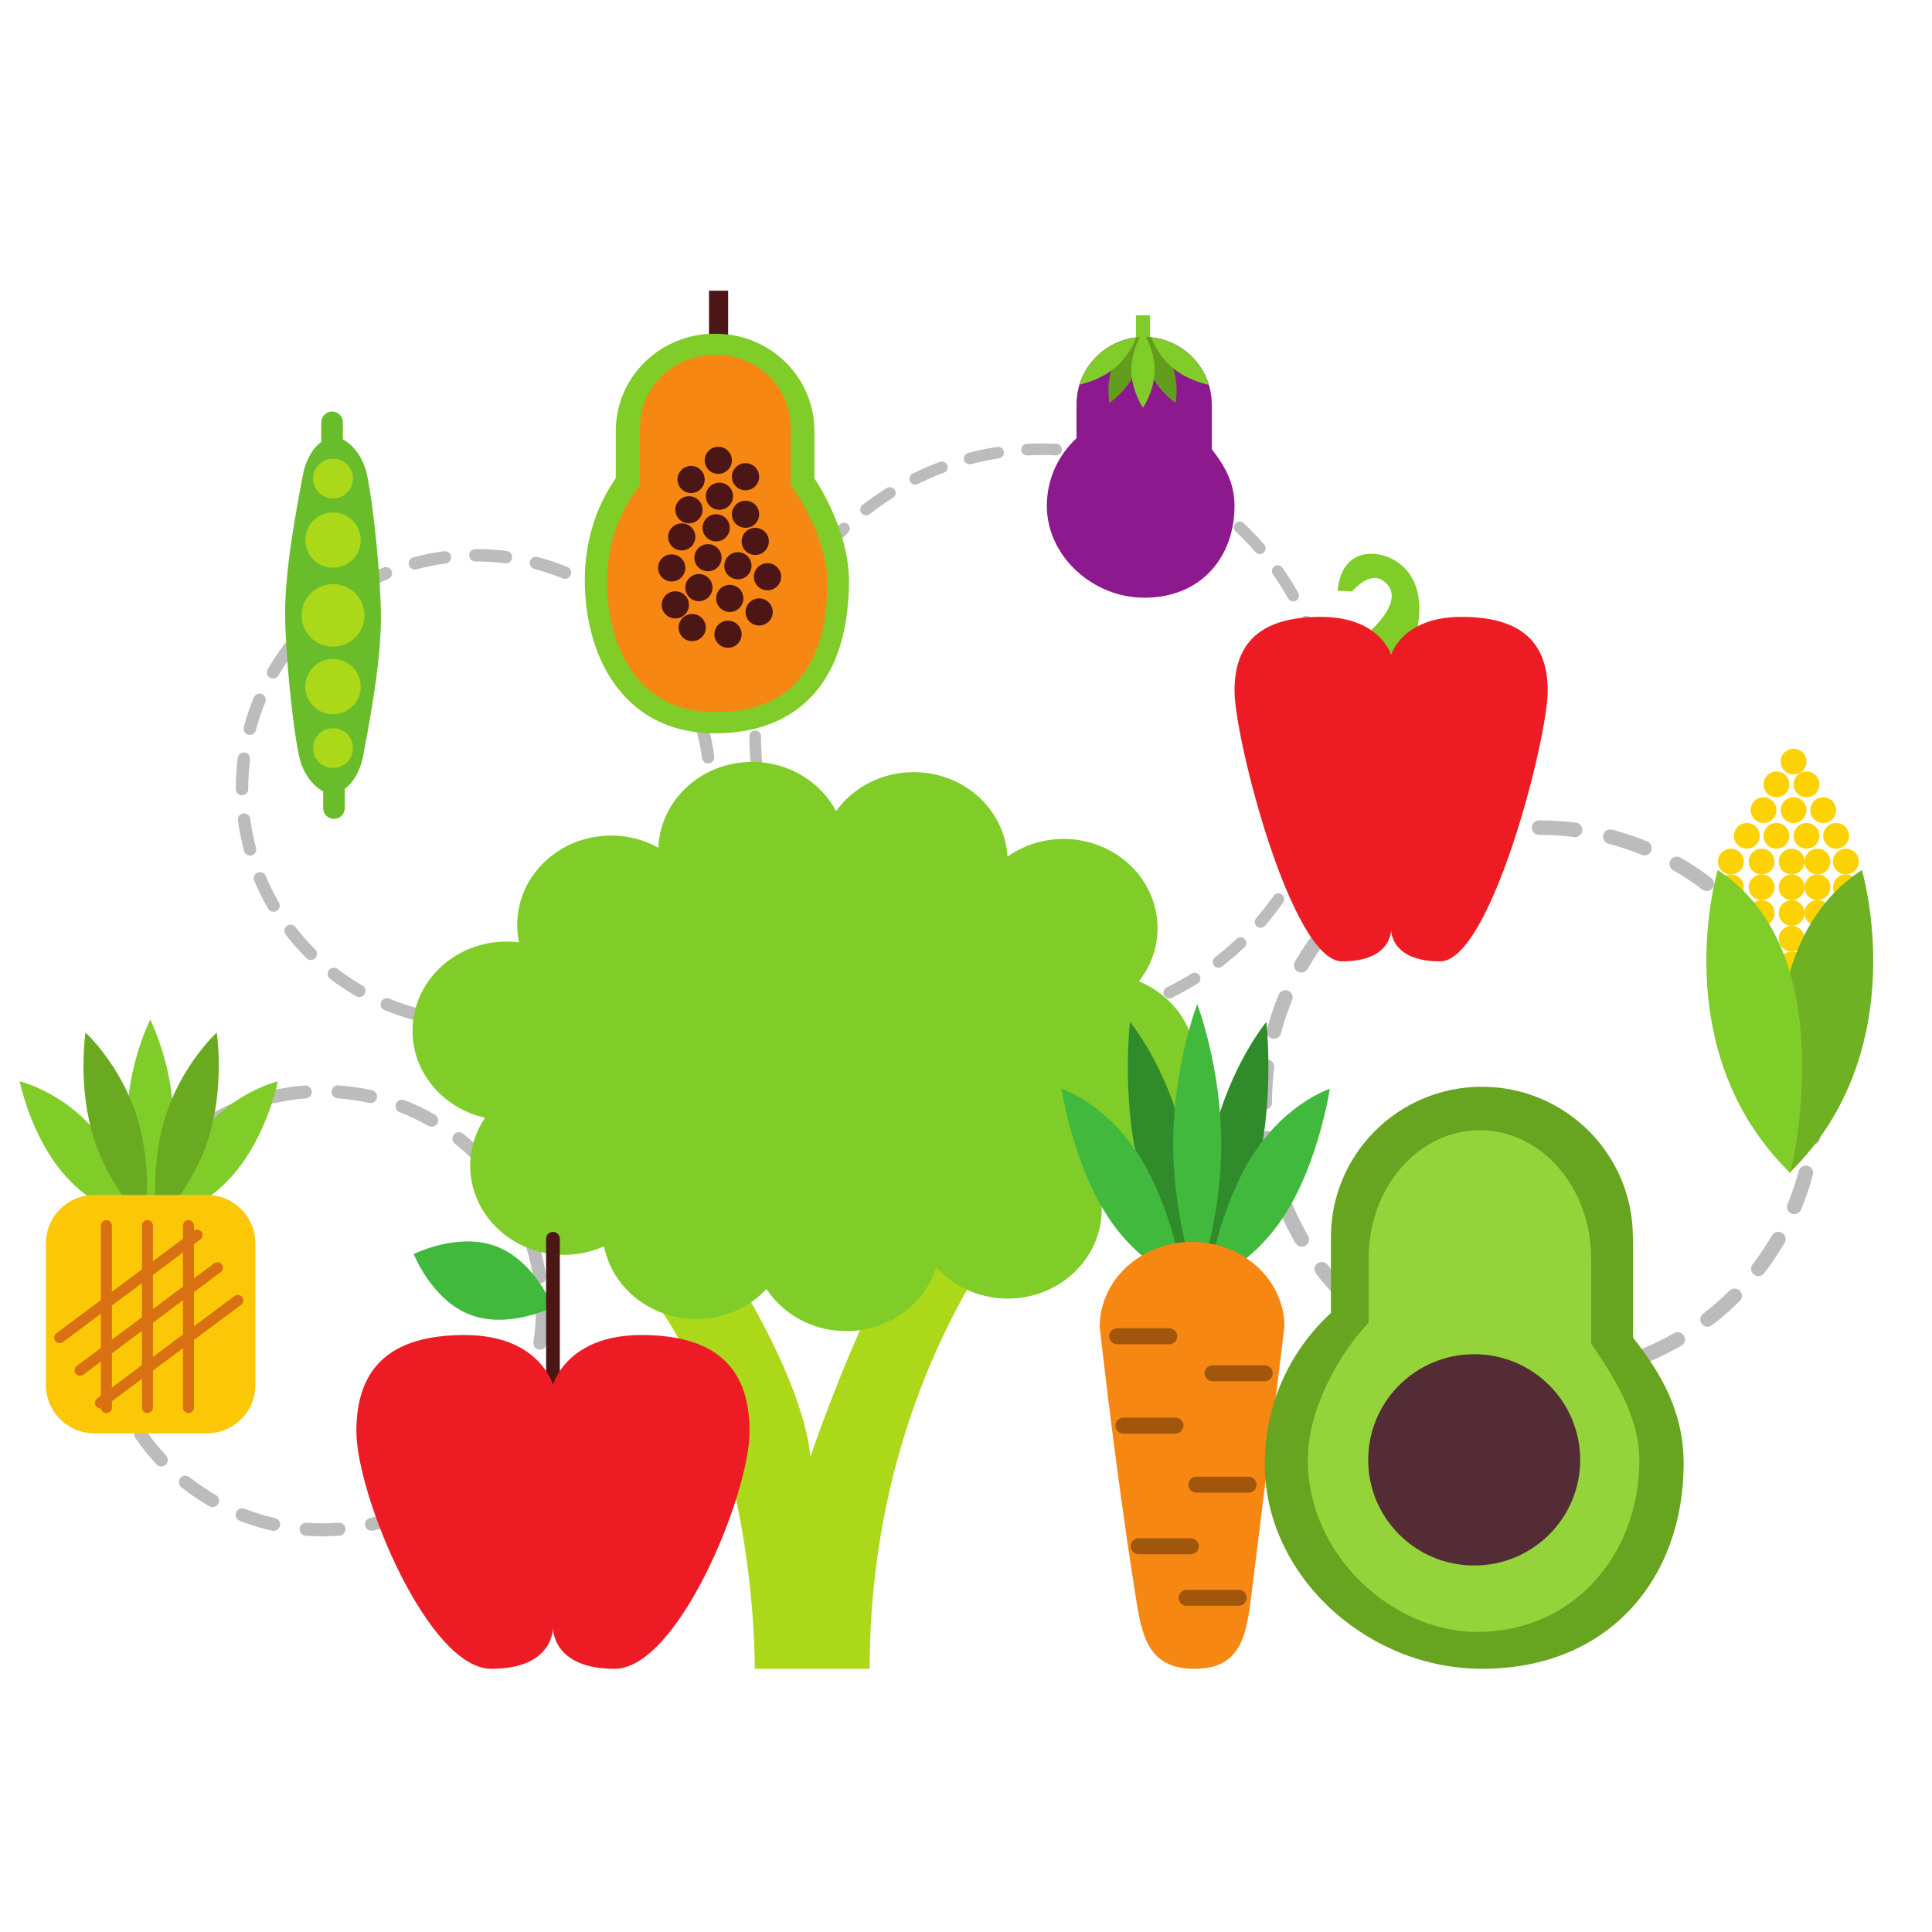 <?xml version="1.0" encoding="UTF-8"?>
<svg xmlns="http://www.w3.org/2000/svg" xmlns:xlink="http://www.w3.org/1999/xlink" width="375pt" height="375pt" viewBox="0 0 375 375" version="1.2">
<defs>
<clipPath id="clip1">
  <path d="M 112 228 L 200 228 L 200 323.945 L 112 323.945 Z M 112 228 "/>
</clipPath>
<clipPath id="clip2">
  <path d="M 213 241 L 250 241 L 250 323.945 L 213 323.945 Z M 213 241 "/>
</clipPath>
<clipPath id="clip3">
  <path d="M 215.215 257.219 L 228.688 257.219 L 228.688 261 L 215.215 261 Z M 215.215 257.219 "/>
</clipPath>
<clipPath id="clip4">
  <path d="M 226.949 260.922 L 216.844 260.922 C 215.984 260.922 215.289 260.23 215.289 259.375 C 215.289 258.516 215.984 257.82 216.844 257.82 L 226.949 257.82 C 227.809 257.82 228.504 258.516 228.504 259.375 C 228.504 260.23 227.809 260.922 226.949 260.922 "/>
</clipPath>
<clipPath id="clip5">
  <path d="M 69 259 L 146 259 L 146 323.945 L 69 323.945 Z M 69 259 "/>
</clipPath>
<clipPath id="clip6">
  <path d="M 245 210 L 327 210 L 327 323.945 L 245 323.945 Z M 245 210 "/>
</clipPath>
<clipPath id="clip7">
  <path d="M 3.527 209 L 27 209 L 27 238 L 3.527 238 Z M 3.527 209 "/>
</clipPath>
</defs>
<g id="surface1">
<path style=" stroke:none;fill-rule:nonzero;fill:rgb(74.12%,73.729%,73.729%);fill-opacity:1;" d="M 255.879 153.734 C 255.508 155.547 255.047 157.328 254.496 159.07 C 254.312 159.664 254.641 160.293 255.234 160.48 C 255.832 160.664 256.461 160.332 256.648 159.746 C 257.219 157.93 257.699 156.074 258.09 154.18 C 258.211 153.574 257.82 152.98 257.207 152.859 C 256.602 152.734 256 153.125 255.879 153.734 Z M 252.574 164.242 C 251.848 165.938 251.031 167.59 250.141 169.191 C 249.836 169.734 250.031 170.418 250.574 170.719 C 251.117 171.023 251.809 170.824 252.109 170.285 C 253.039 168.617 253.887 166.895 254.648 165.133 C 254.895 164.559 254.629 163.898 254.059 163.652 C 253.488 163.41 252.824 163.672 252.574 164.242 Z M 247.207 173.871 C 246.152 175.379 245.023 176.836 243.82 178.227 C 243.414 178.699 243.469 179.41 243.941 179.812 C 244.414 180.219 245.129 180.164 245.531 179.691 C 246.781 178.242 247.961 176.727 249.059 175.152 C 249.414 174.645 249.289 173.945 248.777 173.59 C 248.27 173.238 247.562 173.363 247.207 173.871 Z M 240.012 182.227 C 238.676 183.492 237.273 184.695 235.816 185.824 C 235.324 186.203 235.234 186.91 235.613 187.398 C 236 187.891 236.703 187.98 237.195 187.602 C 238.715 186.426 240.172 185.176 241.566 183.855 C 242.016 183.43 242.035 182.715 241.605 182.266 C 241.176 181.82 240.461 181.797 240.012 182.227 Z M 231.277 188.98 C 229.719 189.953 228.105 190.848 226.445 191.664 C 225.887 191.938 225.656 192.613 225.934 193.168 C 226.207 193.727 226.887 193.949 227.445 193.68 C 229.172 192.828 230.848 191.898 232.473 190.883 C 233.004 190.559 233.16 189.863 232.832 189.336 C 232.5 188.812 231.805 188.648 231.277 188.98 Z M 221.363 193.844 C 219.648 194.48 217.887 195.031 216.09 195.496 C 215.484 195.648 215.121 196.262 215.281 196.863 C 215.438 197.465 216.055 197.824 216.656 197.672 C 218.527 197.188 220.359 196.613 222.148 195.949 C 222.738 195.734 223.031 195.086 222.816 194.504 C 222.598 193.922 221.945 193.625 221.363 193.844 Z M 210.672 196.602 C 208.863 196.879 207.031 197.066 205.168 197.16 C 204.543 197.191 204.066 197.719 204.098 198.34 C 204.129 198.961 204.66 199.438 205.281 199.406 C 207.219 199.309 209.129 199.113 211.012 198.824 C 211.629 198.73 212.051 198.16 211.957 197.547 C 211.863 196.934 211.289 196.508 210.672 196.602 Z M 199.633 197.168 C 197.773 197.074 195.938 196.891 194.129 196.621 C 193.512 196.531 192.938 196.949 192.844 197.562 C 192.75 198.18 193.176 198.754 193.793 198.844 C 195.676 199.129 197.586 199.316 199.523 199.41 C 200.148 199.441 200.672 198.961 200.707 198.344 C 200.734 197.723 200.258 197.195 199.633 197.168 Z M 188.711 195.523 C 186.91 195.062 185.148 194.512 183.43 193.883 C 182.844 193.664 182.199 193.965 181.98 194.543 C 181.766 195.129 182.062 195.773 182.648 195.988 C 184.441 196.648 186.273 197.219 188.148 197.699 C 188.75 197.855 189.367 197.492 189.52 196.891 C 189.676 196.293 189.312 195.68 188.711 195.523 Z M 178.344 191.711 C 176.68 190.898 175.07 190.004 173.508 189.035 C 172.977 188.711 172.277 188.867 171.953 189.395 C 171.625 189.926 171.785 190.617 172.312 190.945 C 173.938 191.953 175.617 192.887 177.352 193.73 C 177.91 194.004 178.586 193.77 178.863 193.211 C 179.133 192.656 178.902 191.98 178.344 191.711 Z M 168.961 185.891 C 167.504 184.766 166.098 183.566 164.758 182.305 C 164.309 181.875 163.59 181.891 163.164 182.344 C 162.738 182.797 162.754 183.504 163.207 183.934 C 164.602 185.25 166.062 186.496 167.582 187.668 C 168.074 188.047 168.781 187.957 169.164 187.469 C 169.547 186.977 169.453 186.27 168.961 185.891 Z M 160.941 178.309 C 159.738 176.922 158.605 175.469 157.543 173.961 C 157.188 173.449 156.484 173.324 155.973 173.68 C 155.465 174.035 155.336 174.738 155.699 175.246 C 156.797 176.816 157.98 178.328 159.23 179.777 C 159.637 180.25 160.348 180.301 160.824 179.895 C 161.297 179.492 161.344 178.781 160.941 178.309 Z M 154.605 169.285 C 153.711 167.684 152.891 166.039 152.16 164.344 C 151.914 163.773 151.25 163.508 150.676 163.754 C 150.102 164 149.84 164.664 150.086 165.234 C 150.852 167 151.703 168.719 152.637 170.383 C 152.941 170.926 153.625 171.117 154.172 170.816 C 154.715 170.512 154.91 169.828 154.605 169.285 Z M 150.23 159.176 C 149.68 157.438 149.207 155.656 148.836 153.844 C 148.707 153.234 148.109 152.84 147.5 152.969 C 146.895 153.098 146.5 153.688 146.625 154.297 C 147.016 156.188 147.5 158.039 148.074 159.855 C 148.262 160.445 148.898 160.773 149.492 160.59 C 150.082 160.402 150.414 159.77 150.23 159.176 Z M 147.992 148.395 C 147.809 146.582 147.711 144.746 147.707 142.887 C 147.703 142.266 147.195 141.766 146.578 141.766 C 145.953 141.766 145.449 142.27 145.453 142.891 C 145.457 144.828 145.555 146.738 145.746 148.625 C 145.812 149.242 146.367 149.691 146.984 149.629 C 147.605 149.566 148.055 149.012 147.992 148.395 Z M 147.969 137.379 C 148.152 135.531 148.426 133.719 148.789 131.93 C 148.914 131.32 148.516 130.727 147.91 130.602 C 147.297 130.48 146.703 130.875 146.578 131.48 C 146.199 133.344 145.918 135.238 145.727 137.16 C 145.668 137.777 146.117 138.328 146.738 138.391 C 147.359 138.449 147.91 137.996 147.969 137.379 Z M 150.16 126.586 C 150.711 124.82 151.352 123.098 152.07 121.41 C 152.312 120.844 152.051 120.18 151.477 119.938 C 150.902 119.691 150.242 119.957 149.992 120.531 C 149.246 122.281 148.582 124.082 148.008 125.922 C 147.82 126.512 148.152 127.141 148.746 127.324 C 149.344 127.512 149.973 127.18 150.16 126.586 Z M 154.5 116.461 C 155.395 114.848 156.371 113.281 157.418 111.777 C 157.77 111.266 157.645 110.566 157.137 110.211 C 156.621 109.855 155.922 109.98 155.562 110.492 C 154.473 112.062 153.453 113.688 152.523 115.371 C 152.223 115.91 152.418 116.598 152.965 116.895 C 153.512 117.199 154.195 117 154.5 116.461 Z M 160.797 107.406 C 161.996 106.012 163.266 104.672 164.602 103.398 C 165.051 102.973 165.066 102.262 164.637 101.812 C 164.203 101.363 163.492 101.348 163.043 101.777 C 161.652 103.098 160.332 104.488 159.082 105.945 C 158.676 106.418 158.734 107.129 159.207 107.531 C 159.68 107.934 160.395 107.879 160.797 107.406 Z M 168.785 99.797 C 170.238 98.668 171.754 97.609 173.316 96.629 C 173.844 96.301 174.004 95.605 173.672 95.082 C 173.34 94.555 172.645 94.398 172.117 94.73 C 170.484 95.75 168.91 96.848 167.402 98.023 C 166.91 98.406 166.82 99.113 167.203 99.598 C 167.586 100.094 168.297 100.18 168.785 99.797 Z M 178.145 93.938 C 179.789 93.129 181.484 92.395 183.219 91.746 C 183.801 91.531 184.102 90.883 183.883 90.305 C 183.664 89.723 183.016 89.426 182.43 89.641 C 180.621 90.316 178.859 91.078 177.141 91.926 C 176.582 92.199 176.355 92.875 176.633 93.43 C 176.906 93.988 177.586 94.215 178.145 93.938 Z M 188.492 90.086 C 190.266 89.621 192.07 89.246 193.91 88.965 C 194.523 88.871 194.945 88.293 194.848 87.68 C 194.754 87.066 194.176 86.648 193.562 86.742 C 191.648 87.039 189.77 87.426 187.922 87.906 C 187.32 88.062 186.957 88.684 187.117 89.281 C 187.273 89.879 187.891 90.242 188.492 90.086 Z M 199.41 88.395 C 200.383 88.348 201.363 88.32 202.344 88.32 C 203.215 88.32 204.082 88.34 204.945 88.379 C 205.562 88.406 206.094 87.93 206.121 87.309 C 206.152 86.688 205.668 86.164 205.051 86.133 C 204.152 86.09 203.254 86.07 202.344 86.07 C 201.32 86.07 200.301 86.098 199.289 86.152 C 198.668 86.184 198.191 86.711 198.223 87.336 C 198.258 87.953 198.785 88.43 199.41 88.395 Z M 210.449 88.914 C 212.289 89.188 214.098 89.551 215.871 90 C 216.473 90.156 217.09 89.793 217.242 89.191 C 217.398 88.586 217.031 87.977 216.43 87.824 C 214.578 87.355 212.695 86.977 210.781 86.688 C 210.168 86.602 209.594 87.023 209.5 87.637 C 209.41 88.25 209.836 88.824 210.449 88.914 Z M 221.152 91.633 C 222.895 92.27 224.594 92.988 226.246 93.789 C 226.805 94.062 227.48 93.828 227.754 93.273 C 228.027 92.715 227.793 92.043 227.234 91.77 C 225.512 90.938 223.746 90.184 221.93 89.52 C 221.348 89.309 220.699 89.605 220.484 90.191 C 220.27 90.773 220.57 91.418 221.156 91.633 Z M 231.09 96.457 C 232.664 97.426 234.18 98.473 235.637 99.59 C 236.133 99.973 236.84 99.883 237.223 99.387 C 237.602 98.898 237.508 98.191 237.016 97.812 C 235.496 96.645 233.914 95.555 232.277 94.543 C 231.746 94.219 231.055 94.379 230.727 94.906 C 230.395 95.438 230.562 96.125 231.094 96.457 Z M 239.848 103.176 C 241.191 104.434 242.469 105.766 243.68 107.156 C 244.082 107.625 244.797 107.676 245.266 107.27 C 245.738 106.863 245.793 106.152 245.383 105.684 C 244.125 104.234 242.797 102.852 241.398 101.535 C 240.945 101.113 240.234 101.133 239.805 101.586 C 239.375 102.035 239.395 102.746 239.848 103.176 Z M 247.082 111.504 C 248.141 113.004 249.121 114.559 250.031 116.168 C 250.332 116.707 251.02 116.902 251.562 116.598 C 252.105 116.293 252.301 115.609 251.996 115.066 C 251.055 113.395 250.031 111.773 248.93 110.211 C 248.566 109.703 247.863 109.578 247.359 109.938 C 246.848 110.293 246.723 110.992 247.082 111.504 Z M 252.488 121.105 C 253.219 122.781 253.867 124.504 254.43 126.266 C 254.617 126.859 255.25 127.184 255.848 127 C 256.438 126.809 256.766 126.176 256.578 125.586 C 255.992 123.75 255.316 121.957 254.555 120.207 C 254.309 119.641 253.645 119.379 253.074 119.625 C 252.5 119.875 252.238 120.535 252.488 121.105 Z M 255.832 131.598 C 256.207 133.383 256.492 135.199 256.684 137.047 C 256.75 137.664 257.305 138.109 257.922 138.047 C 258.543 137.98 258.992 137.43 258.934 136.812 C 258.73 134.891 258.43 133 258.043 131.141 C 257.91 130.531 257.316 130.141 256.707 130.266 C 256.098 130.395 255.707 130.988 255.832 131.598 Z M 256.984 142.551 L 256.984 142.773 C 256.984 144.637 256.891 146.473 256.711 148.281 C 256.648 148.898 257.098 149.453 257.719 149.512 C 258.336 149.574 258.891 149.125 258.953 148.508 C 259.141 146.625 259.238 144.711 259.238 142.773 L 259.238 142.539 C 259.234 141.918 258.73 141.418 258.105 141.422 C 257.488 141.422 256.98 141.934 256.984 142.551 "/>
<path style=" stroke:none;fill-rule:nonzero;fill:rgb(74.12%,73.729%,73.729%);fill-opacity:1;" d="M 135.156 164.473 C 134.656 166.344 134.035 168.168 133.301 169.934 C 133.043 170.551 133.336 171.25 133.949 171.508 C 134.566 171.762 135.27 171.465 135.523 170.855 C 136.301 168.992 136.957 167.066 137.488 165.094 C 137.66 164.453 137.277 163.797 136.633 163.621 C 135.992 163.453 135.328 163.832 135.156 164.473 Z M 130.734 175.105 C 129.77 176.777 128.695 178.375 127.523 179.898 C 127.117 180.422 127.215 181.176 127.746 181.582 C 128.27 181.984 129.027 181.887 129.434 181.359 C 130.672 179.758 131.805 178.066 132.824 176.309 C 133.156 175.734 132.961 174.996 132.383 174.664 C 131.809 174.336 131.074 174.527 130.734 175.105 Z M 123.707 184.23 C 122.344 185.59 120.891 186.863 119.359 188.035 C 118.836 188.441 118.734 189.195 119.141 189.719 C 119.547 190.242 120.305 190.344 120.832 189.941 C 122.445 188.703 123.977 187.363 125.414 185.93 C 125.883 185.457 125.883 184.699 125.414 184.23 C 124.938 183.762 124.18 183.762 123.707 184.23 Z M 114.559 191.242 C 112.895 192.199 111.168 193.055 109.383 193.797 C 108.766 194.051 108.477 194.754 108.73 195.367 C 108.984 195.98 109.691 196.27 110.305 196.016 C 112.191 195.234 114.016 194.336 115.766 193.32 C 116.344 192.992 116.539 192.254 116.207 191.68 C 115.871 191.105 115.133 190.91 114.559 191.242 Z M 103.906 195.652 C 102.059 196.145 100.168 196.523 98.234 196.777 C 97.574 196.863 97.109 197.465 97.195 198.121 C 97.281 198.781 97.891 199.246 98.547 199.16 C 100.59 198.895 102.586 198.496 104.531 197.973 C 105.172 197.801 105.555 197.141 105.383 196.5 C 105.211 195.863 104.547 195.48 103.906 195.652 Z M 92.465 197.156 L 92.414 197.156 C 90.477 197.156 88.566 197.031 86.691 196.789 C 86.031 196.703 85.426 197.168 85.34 197.824 C 85.254 198.484 85.719 199.086 86.379 199.172 C 88.359 199.426 90.371 199.559 92.414 199.559 L 92.465 199.559 C 93.133 199.555 93.672 199.02 93.672 198.352 C 93.672 197.691 93.129 197.156 92.465 197.156 Z M 81.016 195.68 C 79.137 195.176 77.309 194.559 75.535 193.832 C 74.918 193.574 74.215 193.871 73.961 194.484 C 73.703 195.098 74 195.801 74.617 196.055 C 76.484 196.82 78.418 197.473 80.398 197.996 C 81.039 198.172 81.699 197.789 81.875 197.148 C 82.043 196.504 81.66 195.848 81.02 195.68 Z M 70.344 191.285 C 68.668 190.32 67.062 189.25 65.535 188.082 C 65.004 187.676 64.25 187.777 63.844 188.301 C 63.438 188.832 63.539 189.586 64.07 189.988 C 65.68 191.219 67.375 192.348 69.141 193.367 C 69.719 193.695 70.453 193.5 70.789 192.926 C 71.121 192.348 70.922 191.613 70.348 191.285 Z M 61.184 184.285 C 59.816 182.93 58.539 181.484 57.363 179.957 C 56.953 179.43 56.195 179.332 55.668 179.742 C 55.145 180.145 55.047 180.898 55.453 181.422 C 56.695 183.035 58.043 184.555 59.48 185.988 C 59.949 186.453 60.715 186.453 61.184 185.984 C 61.652 185.516 61.652 184.754 61.184 184.285 Z M 54.137 175.172 C 53.172 173.52 52.312 171.797 51.57 170.012 C 51.312 169.402 50.605 169.113 49.996 169.367 C 49.379 169.621 49.086 170.328 49.344 170.941 C 50.129 172.816 51.035 174.637 52.051 176.379 C 52.387 176.953 53.125 177.152 53.699 176.816 C 54.277 176.484 54.473 175.746 54.137 175.172 Z M 49.699 164.562 C 49.203 162.723 48.824 160.84 48.57 158.91 C 48.48 158.254 47.871 157.793 47.215 157.875 C 46.555 157.965 46.09 158.566 46.176 159.227 C 46.449 161.258 46.848 163.246 47.371 165.188 C 47.547 165.828 48.211 166.207 48.848 166.035 C 49.492 165.863 49.871 165.203 49.699 164.562 Z M 48.184 153.16 L 48.184 153.066 C 48.184 151.148 48.305 149.258 48.547 147.406 C 48.629 146.75 48.16 146.145 47.5 146.062 C 46.84 145.977 46.238 146.441 46.152 147.102 C 45.902 149.055 45.773 151.047 45.773 153.066 L 45.773 153.164 C 45.773 153.824 46.312 154.367 46.977 154.363 C 47.645 154.363 48.184 153.82 48.184 153.16 Z M 49.652 141.75 C 50.152 139.879 50.773 138.055 51.5 136.281 C 51.754 135.668 51.461 134.969 50.844 134.719 C 50.23 134.465 49.523 134.758 49.27 135.371 C 48.5 137.234 47.848 139.16 47.324 141.133 C 47.152 141.773 47.535 142.434 48.18 142.602 C 48.824 142.77 49.484 142.391 49.652 141.75 Z M 54.051 131.109 C 55.016 129.438 56.086 127.836 57.258 126.309 C 57.66 125.785 57.559 125.031 57.031 124.625 C 56.504 124.223 55.746 124.324 55.344 124.852 C 54.105 126.457 52.977 128.148 51.961 129.914 C 51.629 130.484 51.828 131.219 52.402 131.555 C 52.98 131.883 53.719 131.684 54.051 131.109 Z M 61.062 121.969 C 62.422 120.609 63.871 119.332 65.402 118.156 C 65.93 117.75 66.023 116.996 65.617 116.469 C 65.211 115.945 64.453 115.848 63.93 116.254 C 62.316 117.492 60.785 118.836 59.355 120.273 C 58.883 120.746 58.887 121.504 59.359 121.973 C 59.832 122.441 60.594 122.441 61.062 121.969 Z M 70.195 114.941 C 71.855 113.977 73.582 113.117 75.367 112.375 C 75.984 112.117 76.277 111.414 76.016 110.801 C 75.762 110.188 75.055 109.898 74.441 110.156 C 72.555 110.941 70.734 111.844 68.984 112.863 C 68.41 113.195 68.211 113.93 68.547 114.504 C 68.883 115.078 69.621 115.27 70.195 114.934 Z M 80.844 110.504 C 82.684 110.008 84.574 109.625 86.508 109.371 C 87.168 109.281 87.629 108.676 87.547 108.02 C 87.457 107.363 86.848 106.902 86.191 106.988 C 84.152 107.258 82.156 107.66 80.211 108.184 C 79.566 108.359 79.188 109.02 79.359 109.656 C 79.535 110.301 80.199 110.68 80.844 110.504 Z M 92.277 108.98 L 92.414 108.98 C 94.328 108.98 96.207 109.102 98.051 109.336 C 98.715 109.422 99.312 108.953 99.398 108.293 C 99.484 107.637 99.02 107.035 98.359 106.949 C 96.41 106.703 94.426 106.574 92.414 106.574 L 92.27 106.574 C 91.605 106.578 91.066 107.121 91.07 107.781 C 91.07 108.449 91.613 108.984 92.277 108.98 Z M 103.73 110.434 C 105.609 110.93 107.438 111.543 109.211 112.27 C 109.828 112.523 110.531 112.227 110.785 111.613 C 111.039 111 110.746 110.301 110.129 110.047 C 108.262 109.277 106.324 108.633 104.344 108.113 C 103.699 107.941 103.039 108.328 102.867 108.969 C 102.703 109.609 103.082 110.266 103.73 110.434 Z M 114.41 114.805 C 116.086 115.766 117.695 116.832 119.227 117.996 C 119.758 118.402 120.512 118.301 120.914 117.773 C 121.32 117.242 121.219 116.488 120.688 116.086 C 119.074 114.859 117.383 113.738 115.609 112.719 C 115.035 112.391 114.297 112.59 113.965 113.164 C 113.633 113.742 113.832 114.477 114.41 114.805 Z M 123.586 121.785 C 124.957 123.137 126.234 124.582 127.418 126.105 C 127.824 126.629 128.582 126.727 129.109 126.316 C 129.637 125.914 129.73 125.16 129.324 124.637 C 128.078 123.027 126.73 121.508 125.289 120.078 C 124.812 119.613 124.047 119.617 123.582 120.086 C 123.113 120.555 123.117 121.32 123.586 121.785 Z M 130.652 130.879 C 131.617 132.535 132.48 134.254 133.23 136.035 C 133.488 136.645 134.195 136.938 134.809 136.68 C 135.426 136.422 135.711 135.719 135.453 135.105 C 134.664 133.23 133.754 131.414 132.73 129.672 C 132.395 129.098 131.66 128.902 131.086 129.238 C 130.508 129.574 130.316 130.309 130.652 130.879 Z M 135.109 141.484 C 135.609 143.324 135.996 145.207 136.254 147.133 C 136.344 147.789 136.949 148.254 137.609 148.16 C 138.27 148.078 138.73 147.473 138.641 146.812 C 138.371 144.785 137.965 142.797 137.438 140.855 C 137.262 140.215 136.598 139.836 135.957 140.012 C 135.316 140.184 134.934 140.844 135.113 141.484 Z M 136.652 152.883 L 136.652 153.066 C 136.652 155.016 136.523 156.938 136.277 158.82 C 136.191 159.48 136.66 160.078 137.32 160.164 C 137.98 160.254 138.586 159.789 138.672 159.133 C 138.93 157.148 139.062 155.121 139.062 153.066 L 139.062 152.875 C 139.059 152.211 138.516 151.676 137.852 151.676 C 137.184 151.68 136.652 152.219 136.652 152.883 "/>
<path style=" stroke:none;fill-rule:nonzero;fill:rgb(74.12%,73.729%,73.729%);fill-opacity:1;" d="M 349.141 227.289 C 348.551 229.492 347.824 231.637 346.957 233.715 C 346.656 234.43 347 235.258 347.727 235.559 C 348.445 235.855 349.277 235.512 349.574 234.793 C 350.488 232.605 351.258 230.344 351.879 228.02 C 352.082 227.27 351.633 226.496 350.879 226.293 C 350.121 226.09 349.344 226.539 349.141 227.289 Z M 343.949 239.789 C 342.809 241.75 341.543 243.633 340.164 245.422 C 339.691 246.039 339.809 246.926 340.426 247.402 C 341.047 247.879 341.938 247.762 342.414 247.141 C 343.867 245.258 345.199 243.27 346.402 241.203 C 346.793 240.527 346.559 239.664 345.883 239.273 C 345.207 238.883 344.34 239.117 343.949 239.789 Z M 335.684 250.52 C 334.078 252.117 332.375 253.609 330.574 254.988 C 329.953 255.465 329.836 256.352 330.312 256.969 C 330.793 257.586 331.684 257.703 332.301 257.227 C 334.195 255.773 335.996 254.199 337.688 252.516 C 338.242 251.961 338.242 251.066 337.688 250.52 C 337.133 249.965 336.234 249.965 335.684 250.52 Z M 324.926 258.762 C 322.977 259.887 320.941 260.891 318.836 261.762 C 318.117 262.062 317.773 262.887 318.078 263.609 C 318.375 264.328 319.207 264.672 319.926 264.371 C 322.145 263.453 324.289 262.391 326.348 261.207 C 327.027 260.812 327.254 259.949 326.863 259.273 C 326.473 258.598 325.605 258.371 324.926 258.762 Z M 312.406 263.945 C 310.234 264.527 308.008 264.969 305.738 265.266 C 304.961 265.367 304.414 266.074 304.52 266.852 C 304.621 267.621 305.332 268.168 306.105 268.066 C 308.504 267.754 310.852 267.285 313.137 266.672 C 313.895 266.473 314.344 265.695 314.141 264.941 C 313.938 264.188 313.16 263.742 312.406 263.945 Z M 298.953 265.707 L 298.898 265.707 C 296.617 265.707 294.371 265.562 292.168 265.281 C 291.391 265.18 290.684 265.723 290.582 266.5 C 290.48 267.273 291.027 267.98 291.805 268.082 C 294.129 268.379 296.496 268.531 298.898 268.531 L 298.957 268.531 C 299.738 268.531 300.375 267.898 300.375 267.121 C 300.371 266.34 299.738 265.707 298.953 265.707 Z M 285.496 263.969 C 283.289 263.383 281.137 262.656 279.055 261.805 C 278.332 261.504 277.5 261.848 277.203 262.566 C 276.902 263.289 277.246 264.113 277.969 264.414 C 280.168 265.316 282.441 266.082 284.766 266.699 C 285.523 266.902 286.301 266.453 286.504 265.699 C 286.703 264.945 286.254 264.172 285.496 263.969 Z M 272.953 258.805 C 270.984 257.676 269.094 256.418 267.301 255.043 C 266.676 254.57 265.785 254.684 265.312 255.309 C 264.836 255.926 264.953 256.812 265.574 257.285 C 267.469 258.73 269.461 260.059 271.539 261.254 C 272.215 261.641 273.082 261.41 273.473 260.734 C 273.867 260.059 273.629 259.195 272.953 258.805 Z M 262.18 250.578 C 260.574 248.984 259.074 247.285 257.688 245.496 C 257.211 244.879 256.32 244.762 255.703 245.234 C 255.082 245.711 254.965 246.602 255.441 247.219 C 256.902 249.105 258.488 250.898 260.18 252.578 C 260.734 253.129 261.633 253.129 262.184 252.574 C 262.738 252.027 262.738 251.133 262.184 250.578 Z M 253.898 239.871 C 252.766 237.926 251.754 235.898 250.879 233.805 C 250.582 233.082 249.75 232.746 249.027 233.043 C 248.305 233.348 247.961 234.172 248.266 234.891 C 249.188 237.102 250.254 239.238 251.449 241.285 C 251.844 241.965 252.711 242.191 253.387 241.797 C 254.062 241.406 254.293 240.543 253.898 239.871 Z M 248.688 227.395 C 248.098 225.23 247.652 223.016 247.355 220.75 C 247.25 219.98 246.535 219.434 245.762 219.535 C 244.984 219.641 244.438 220.352 244.543 221.121 C 244.859 223.508 245.328 225.848 245.945 228.129 C 246.152 228.883 246.93 229.328 247.684 229.125 C 248.438 228.926 248.887 228.148 248.688 227.395 Z M 246.898 213.992 L 246.898 213.883 C 246.898 211.629 247.047 209.402 247.324 207.227 C 247.422 206.449 246.875 205.746 246.098 205.645 C 245.32 205.547 244.613 206.09 244.512 206.867 C 244.215 209.164 244.066 211.508 244.066 213.883 L 244.066 213.996 C 244.066 214.773 244.703 215.406 245.484 215.402 C 246.27 215.402 246.898 214.77 246.898 213.992 Z M 248.629 200.574 C 249.215 198.375 249.941 196.23 250.797 194.152 C 251.098 193.43 250.754 192.609 250.031 192.309 C 249.305 192.012 248.48 192.355 248.18 193.074 C 247.273 195.266 246.508 197.531 245.887 199.855 C 245.691 200.609 246.141 201.383 246.895 201.582 C 247.652 201.781 248.43 201.332 248.629 200.574 Z M 253.797 188.07 C 254.934 186.105 256.191 184.219 257.566 182.43 C 258.047 181.812 257.922 180.922 257.305 180.449 C 256.68 179.977 255.793 180.094 255.316 180.715 C 253.867 182.602 252.539 184.59 251.34 186.66 C 250.953 187.34 251.184 188.203 251.863 188.59 C 252.539 188.98 253.406 188.746 253.797 188.07 Z M 262.039 177.324 C 263.641 175.723 265.344 174.227 267.141 172.84 C 267.762 172.367 267.875 171.477 267.398 170.859 C 266.918 170.242 266.027 170.129 265.41 170.605 C 263.516 172.066 261.719 173.645 260.031 175.332 C 259.48 175.883 259.48 176.781 260.035 177.328 C 260.59 177.883 261.488 177.875 262.039 177.324 Z M 272.781 169.062 C 274.727 167.926 276.762 166.918 278.859 166.043 C 279.582 165.746 279.922 164.918 279.621 164.195 C 279.32 163.477 278.488 163.137 277.77 163.438 C 275.555 164.359 273.406 165.426 271.352 166.621 C 270.676 167.012 270.449 167.875 270.84 168.547 C 271.234 169.223 272.105 169.453 272.781 169.062 Z M 285.289 163.848 C 287.461 163.262 289.684 162.816 291.953 162.512 C 292.73 162.41 293.277 161.703 293.172 160.926 C 293.066 160.152 292.359 159.613 291.582 159.711 C 289.184 160.031 286.836 160.504 284.551 161.121 C 283.797 161.328 283.348 162.102 283.555 162.855 C 283.754 163.605 284.535 164.055 285.289 163.848 Z M 298.738 162.059 L 298.898 162.059 C 301.148 162.059 303.355 162.199 305.527 162.473 C 306.301 162.57 307.008 162.023 307.109 161.25 C 307.207 160.477 306.66 159.77 305.883 159.672 C 303.598 159.383 301.266 159.234 298.898 159.234 L 298.73 159.234 C 297.949 159.234 297.312 159.867 297.316 160.648 C 297.32 161.426 297.957 162.059 298.738 162.059 Z M 312.199 163.766 C 314.41 164.348 316.559 165.07 318.648 165.922 C 319.367 166.219 320.199 165.875 320.492 165.152 C 320.793 164.43 320.445 163.605 319.723 163.309 C 317.523 162.41 315.25 161.648 312.918 161.035 C 312.16 160.836 311.391 161.285 311.188 162.039 C 310.988 162.797 311.441 163.566 312.199 163.766 Z M 324.75 168.902 C 326.723 170.035 328.617 171.289 330.414 172.656 C 331.039 173.133 331.926 173.012 332.402 172.391 C 332.875 171.773 332.758 170.883 332.137 170.414 C 330.238 168.969 328.246 167.645 326.164 166.453 C 325.484 166.066 324.617 166.301 324.23 166.98 C 323.836 167.652 324.07 168.516 324.75 168.902 Z M 335.539 177.109 C 337.152 178.699 338.652 180.398 340.047 182.188 C 340.523 182.805 341.414 182.918 342.035 182.441 C 342.648 181.965 342.762 181.078 342.285 180.461 C 340.82 178.57 339.238 176.785 337.539 175.105 C 336.98 174.555 336.086 174.559 335.535 175.113 C 334.98 175.664 334.984 176.562 335.539 177.109 Z M 343.848 187.801 C 344.984 189.746 345.996 191.77 346.879 193.863 C 347.18 194.582 348.008 194.918 348.734 194.617 C 349.453 194.312 349.793 193.488 349.492 192.77 C 348.562 190.562 347.496 188.426 346.293 186.379 C 345.898 185.703 345.031 185.477 344.352 185.871 C 343.676 186.266 343.449 187.129 343.844 187.801 Z M 349.086 200.266 C 349.676 202.43 350.125 204.645 350.434 206.906 C 350.535 207.68 351.25 208.223 352.023 208.121 C 352.801 208.016 353.344 207.305 353.242 206.531 C 352.918 204.145 352.441 201.809 351.824 199.527 C 351.617 198.773 350.84 198.328 350.082 198.535 C 349.328 198.742 348.883 199.516 349.086 200.266 Z M 350.898 213.668 L 350.898 213.883 C 350.898 216.18 350.75 218.434 350.461 220.645 C 350.359 221.418 350.906 222.129 351.684 222.23 C 352.457 222.332 353.172 221.781 353.273 221.012 C 353.574 218.676 353.734 216.301 353.734 213.883 L 353.734 213.656 C 353.73 212.879 353.094 212.25 352.312 212.25 C 351.527 212.254 350.895 212.887 350.898 213.668 "/>
<path style=" stroke:none;fill-rule:nonzero;fill:rgb(74.12%,73.729%,73.729%);fill-opacity:1;" d="M 102.168 266.547 C 101.555 268.527 100.801 270.449 99.906 272.293 C 99.602 272.918 99.863 273.672 100.496 273.973 C 101.125 274.273 101.879 274.012 102.184 273.387 C 103.133 271.43 103.934 269.391 104.586 267.285 C 104.789 266.625 104.414 265.918 103.746 265.711 C 103.082 265.508 102.375 265.883 102.168 266.547 Z M 96.809 277.637 C 95.637 279.336 94.348 280.953 92.945 282.457 C 92.469 282.969 92.5 283.762 93.012 284.234 C 93.523 284.711 94.324 284.68 94.801 284.172 C 96.285 282.57 97.656 280.863 98.898 279.055 C 99.289 278.477 99.141 277.695 98.566 277.305 C 97.984 276.914 97.199 277.059 96.809 277.637 Z M 88.406 286.656 C 86.801 287.941 85.094 289.102 83.305 290.137 C 82.695 290.484 82.492 291.262 82.84 291.859 C 83.191 292.461 83.965 292.668 84.57 292.316 C 86.469 291.219 88.281 289.984 89.988 288.625 C 90.535 288.191 90.621 287.398 90.184 286.855 C 89.754 286.309 88.953 286.227 88.406 286.656 Z M 77.734 292.82 C 75.824 293.566 73.855 294.176 71.824 294.641 C 71.137 294.793 70.715 295.473 70.871 296.148 C 71.023 296.828 71.699 297.25 72.387 297.098 C 74.539 296.605 76.637 295.961 78.66 295.164 C 79.309 294.91 79.629 294.176 79.371 293.531 C 79.117 292.883 78.383 292.566 77.734 292.82 Z M 65.703 295.559 C 64.664 295.637 63.617 295.676 62.559 295.676 C 61.535 295.676 60.516 295.637 59.508 295.566 C 58.812 295.516 58.207 296.039 58.156 296.73 C 58.105 297.426 58.629 298.031 59.324 298.078 C 60.395 298.156 61.473 298.195 62.559 298.195 C 63.68 298.195 64.789 298.156 65.887 298.07 C 66.582 298.023 67.105 297.418 67.059 296.723 C 67.004 296.027 66.398 295.508 65.703 295.559 Z M 53.387 294.66 C 51.355 294.203 49.375 293.598 47.469 292.852 C 46.816 292.594 46.082 292.918 45.828 293.562 C 45.574 294.215 45.895 294.945 46.547 295.199 C 48.57 295.988 50.672 296.629 52.828 297.117 C 53.512 297.273 54.188 296.844 54.344 296.168 C 54.496 295.488 54.066 294.816 53.387 294.66 Z M 41.887 290.176 C 40.094 289.145 38.379 287.984 36.77 286.699 C 36.223 286.27 35.43 286.359 34.992 286.902 C 34.559 287.449 34.648 288.238 35.195 288.676 C 36.906 290.031 38.719 291.266 40.621 292.359 C 41.227 292.707 42 292.5 42.352 291.898 C 42.699 291.293 42.492 290.527 41.887 290.176 Z M 32.227 282.508 C 30.82 281.004 29.527 279.398 28.355 277.695 C 27.961 277.121 27.176 276.977 26.598 277.367 C 26.02 277.762 25.875 278.547 26.273 279.121 C 27.512 280.926 28.883 282.629 30.375 284.227 C 30.852 284.734 31.652 284.766 32.16 284.293 C 32.672 283.816 32.699 283.02 32.227 282.508 Z M 25.246 272.363 C 24.352 270.523 23.59 268.605 22.977 266.629 C 22.77 265.961 22.062 265.59 21.395 265.797 C 20.73 266.004 20.352 266.707 20.559 267.375 C 21.215 269.477 22.023 271.512 22.973 273.465 C 23.277 274.09 24.031 274.352 24.664 274.047 C 25.293 273.742 25.551 272.992 25.246 272.363 Z M 21.594 260.617 C 21.289 258.605 21.125 256.555 21.125 254.465 C 21.121 253.766 20.555 253.203 19.859 253.203 C 19.16 253.203 18.598 253.77 18.598 254.469 C 18.602 256.684 18.77 258.867 19.094 260.992 C 19.199 261.684 19.844 262.152 20.531 262.051 C 21.223 261.945 21.695 261.301 21.594 260.617 Z M 21.566 248.309 C 21.871 246.25 22.328 244.238 22.93 242.289 C 23.129 241.625 22.754 240.922 22.086 240.719 C 21.418 240.516 20.715 240.891 20.508 241.555 C 19.875 243.621 19.391 245.758 19.066 247.945 C 18.965 248.629 19.441 249.27 20.133 249.371 C 20.824 249.473 21.465 248.996 21.566 248.309 Z M 25.18 236.543 C 26.074 234.676 27.109 232.891 28.262 231.195 C 28.656 230.617 28.508 229.836 27.93 229.445 C 27.352 229.055 26.566 229.203 26.176 229.777 C 24.949 231.578 23.852 233.477 22.898 235.453 C 22.598 236.082 22.863 236.832 23.492 237.133 C 24.117 237.434 24.875 237.172 25.18 236.543 Z M 32.117 226.363 C 33.52 224.848 35.031 223.445 36.645 222.152 C 37.191 221.719 37.273 220.922 36.836 220.383 C 36.398 219.836 35.605 219.754 35.059 220.188 C 33.352 221.555 31.75 223.051 30.258 224.652 C 29.785 225.164 29.816 225.961 30.332 226.434 C 30.844 226.906 31.645 226.875 32.117 226.363 Z M 41.742 218.664 C 43.52 217.629 45.379 216.73 47.309 215.969 C 47.957 215.715 48.273 214.98 48.02 214.336 C 47.758 213.684 47.027 213.371 46.379 213.629 C 44.332 214.434 42.359 215.391 40.473 216.484 C 39.871 216.836 39.668 217.605 40.02 218.207 C 40.367 218.809 41.141 219.012 41.742 218.664 Z M 53.215 214.137 C 55.203 213.68 57.25 213.367 59.332 213.203 C 60.031 213.152 60.551 212.547 60.5 211.852 C 60.445 211.16 59.84 210.637 59.145 210.691 C 56.93 210.859 54.758 211.195 52.648 211.68 C 51.969 211.836 51.543 212.516 51.703 213.188 C 51.855 213.871 52.535 214.289 53.215 214.137 Z M 65.527 213.184 C 67.617 213.332 69.66 213.637 71.652 214.078 C 72.332 214.23 73.008 213.801 73.164 213.125 C 73.312 212.445 72.883 211.773 72.203 211.617 C 70.09 211.148 67.918 210.828 65.707 210.672 C 65.008 210.621 64.406 211.148 64.352 211.84 C 64.305 212.535 64.832 213.137 65.527 213.184 Z M 77.574 215.875 C 79.516 216.625 81.375 217.52 83.16 218.539 C 83.766 218.887 84.539 218.676 84.887 218.074 C 85.234 217.469 85.023 216.699 84.422 216.352 C 82.531 215.27 80.547 214.328 78.488 213.527 C 77.844 213.273 77.109 213.598 76.855 214.246 C 76.602 214.895 76.926 215.625 77.574 215.875 Z M 88.285 222 C 89.906 223.285 91.43 224.68 92.836 226.184 C 93.312 226.691 94.113 226.723 94.625 226.246 C 95.137 225.77 95.16 224.973 94.684 224.465 C 93.188 222.867 91.574 221.387 89.855 220.027 C 89.312 219.594 88.512 219.688 88.078 220.234 C 87.648 220.777 87.738 221.57 88.285 222 Z M 96.715 230.992 C 97.879 232.68 98.926 234.461 99.832 236.32 C 100.141 236.945 100.898 237.203 101.523 236.902 C 102.152 236.594 102.41 235.84 102.105 235.215 C 101.145 233.246 100.035 231.355 98.801 229.566 C 98.402 228.992 97.617 228.848 97.043 229.238 C 96.465 229.633 96.316 230.422 96.715 230.992 Z M 102.121 242.047 C 102.727 243.992 103.195 246.004 103.512 248.059 C 103.617 248.746 104.266 249.219 104.953 249.113 C 105.645 249.008 106.117 248.363 106.016 247.676 C 105.68 245.496 105.18 243.363 104.531 241.297 C 104.32 240.637 103.613 240.266 102.949 240.473 C 102.281 240.68 101.91 241.387 102.121 242.047 Z M 103.992 254.211 L 103.996 254.379 C 103.992 256.469 103.84 258.527 103.539 260.531 C 103.434 261.223 103.914 261.859 104.602 261.965 C 105.293 262.066 105.938 261.594 106.039 260.902 C 106.359 258.777 106.523 256.594 106.523 254.379 L 106.523 254.203 C 106.52 253.504 105.953 252.941 105.254 252.945 C 104.555 252.945 103.992 253.516 103.992 254.211 "/>
<g clip-path="url(#clip1)" clip-rule="nonzero">
<path style=" stroke:none;fill-rule:nonzero;fill:rgb(67.059%,85.1%,10.199%);fill-opacity:1;" d="M 199.836 232.84 C 199.836 232.84 168.805 266.07 168.805 323.914 L 146.492 323.914 C 146.492 323.914 147.363 260.707 112.332 238.363 L 130.105 228.445 C 130.105 228.445 155.203 261.84 157.301 282.758 C 157.301 282.758 169.062 247.465 183.266 228.445 L 199.836 232.84 "/>
</g>
<path style=" stroke:none;fill-rule:nonzero;fill:rgb(50.2%,79.999%,15.689%);fill-opacity:1;" d="M 221.059 190.48 C 223.32 187.598 224.676 184.039 224.676 180.16 C 224.676 170.594 216.512 162.836 206.43 162.836 C 202.344 162.836 198.59 164.129 195.551 166.277 C 195.047 157.137 187.105 149.871 177.355 149.871 C 171.094 149.871 165.57 152.871 162.285 157.438 C 159.285 151.777 153.129 147.883 146 147.883 C 136.16 147.883 128.164 155.281 127.785 164.539 C 125.098 163.047 121.973 162.18 118.633 162.18 C 108.555 162.18 100.391 169.938 100.391 179.504 C 100.391 180.676 100.516 181.809 100.746 182.906 C 100.133 182.836 99.508 182.785 98.875 182.766 C 88.805 182.469 80.398 189.984 80.086 199.551 C 79.809 207.926 85.863 215.098 94.137 216.945 C 92.328 219.633 91.266 222.82 91.266 226.246 C 91.266 235.812 99.434 243.566 109.512 243.566 C 112.285 243.566 114.898 242.961 117.242 241.914 C 118.836 249.945 126.246 256.016 135.168 256.016 C 140.586 256.016 145.434 253.758 148.777 250.199 C 151.996 255.094 157.715 258.363 164.238 258.363 C 172.516 258.363 179.484 253.129 181.727 245.961 C 185.074 249.68 190.039 252.055 195.602 252.055 C 205.676 252.055 213.84 244.297 213.84 234.727 C 213.84 230.25 212.031 226.172 209.094 223.105 C 210.617 223.488 212.195 223.719 213.84 223.719 C 223.914 223.719 232.082 215.961 232.082 206.395 C 232.082 199.262 227.547 193.141 221.059 190.48 "/>
<path style=" stroke:none;fill-rule:nonzero;fill:rgb(18.819%,54.509%,16.859%);fill-opacity:1;" d="M 233.773 248.863 C 233.773 248.863 232.125 234.684 235.445 220.738 C 238.762 206.793 245.793 198.355 245.793 198.355 C 245.793 198.355 247.441 212.531 244.125 226.484 C 240.805 240.426 233.773 248.863 233.773 248.863 "/>
<path style=" stroke:none;fill-rule:nonzero;fill:rgb(18.819%,54.509%,16.859%);fill-opacity:1;" d="M 231.348 248.863 C 231.348 248.863 232.996 234.684 229.676 220.738 C 226.355 206.793 219.328 198.355 219.328 198.355 C 219.328 198.355 217.672 212.531 220.992 226.484 C 224.316 240.426 231.348 248.863 231.348 248.863 "/>
<path style=" stroke:none;fill-rule:nonzero;fill:rgb(25.099%,72.549%,23.529%);fill-opacity:1;" d="M 234.418 248.645 C 234.418 248.645 236.512 234.637 243.059 224.336 C 249.605 214.035 258.113 211.344 258.113 211.344 C 258.113 211.344 256.012 225.355 249.469 235.656 C 242.93 245.957 234.418 248.645 234.418 248.645 "/>
<path style=" stroke:none;fill-rule:nonzero;fill:rgb(25.099%,72.549%,23.529%);fill-opacity:1;" d="M 229.754 248.645 C 229.754 248.645 227.656 234.637 221.109 224.336 C 214.566 214.035 206.059 211.344 206.059 211.344 C 206.059 211.344 208.156 225.355 214.699 235.656 C 221.242 245.957 229.754 248.645 229.754 248.645 "/>
<path style=" stroke:none;fill-rule:nonzero;fill:rgb(25.099%,72.549%,23.529%);fill-opacity:1;" d="M 232.379 249.23 C 232.379 249.23 227.711 237.07 227.711 222.066 C 227.711 207.055 232.379 194.895 232.379 194.895 C 232.379 194.895 237.051 207.055 237.051 222.066 C 237.051 237.07 232.379 249.23 232.379 249.23 "/>
<g clip-path="url(#clip2)" clip-rule="nonzero">
<path style=" stroke:none;fill-rule:nonzero;fill:rgb(96.469%,52.939%,7.059%);fill-opacity:1;" d="M 243.199 307.098 C 242.066 316.129 241.754 323.914 231.855 323.914 C 221.957 323.914 221.453 316.27 220.031 307.273 C 216.379 284.121 213.453 257.527 213.453 257.527 C 213.453 248.434 221.477 241.059 231.379 241.059 C 241.277 241.059 249.305 248.434 249.305 257.527 C 249.305 257.527 245.5 288.832 243.199 307.098 "/>
</g>
<g clip-path="url(#clip3)" clip-rule="nonzero">
<g clip-path="url(#clip4)" clip-rule="nonzero">
<path style=" stroke:none;fill-rule:nonzero;fill:rgb(62.749%,33.73%,4.309%);fill-opacity:1;" d="M 215.289 260.922 L 228.508 260.922 L 228.508 257.82 L 215.289 257.82 Z M 215.289 260.922 "/>
</g>
</g>
<path style=" stroke:none;fill-rule:nonzero;fill:rgb(62.749%,33.73%,4.309%);fill-opacity:1;" d="M 245.484 268.102 L 235.375 268.102 C 234.512 268.102 233.816 267.406 233.816 266.551 C 233.816 265.695 234.512 265.004 235.375 265.004 L 245.484 265.004 C 246.34 265.004 247.039 265.695 247.039 266.551 C 247.039 267.406 246.34 268.102 245.484 268.102 "/>
<path style=" stroke:none;fill-rule:nonzero;fill:rgb(62.749%,33.73%,4.309%);fill-opacity:1;" d="M 228.156 278.262 L 218.043 278.262 C 217.188 278.262 216.488 277.57 216.488 276.711 C 216.488 275.855 217.188 275.16 218.043 275.16 L 228.156 275.16 C 229.016 275.16 229.711 275.855 229.711 276.711 C 229.711 277.57 229.016 278.262 228.156 278.262 "/>
<path style=" stroke:none;fill-rule:nonzero;fill:rgb(62.749%,33.73%,4.309%);fill-opacity:1;" d="M 242.332 289.727 L 232.223 289.727 C 231.363 289.727 230.668 289.031 230.668 288.176 C 230.668 287.32 231.363 286.629 232.223 286.629 L 242.332 286.629 C 243.191 286.629 243.887 287.32 243.887 288.176 C 243.887 289.031 243.191 289.727 242.332 289.727 "/>
<path style=" stroke:none;fill-rule:nonzero;fill:rgb(62.749%,33.73%,4.309%);fill-opacity:1;" d="M 231.137 301.676 L 221.027 301.676 C 220.168 301.676 219.473 300.984 219.473 300.129 C 219.473 299.273 220.168 298.574 221.027 298.574 L 231.137 298.574 C 231.996 298.574 232.691 299.273 232.691 300.129 C 232.691 300.984 231.996 301.676 231.137 301.676 "/>
<path style=" stroke:none;fill-rule:nonzero;fill:rgb(62.749%,33.73%,4.309%);fill-opacity:1;" d="M 240.426 311.684 L 230.32 311.684 C 229.461 311.684 228.766 310.988 228.766 310.133 C 228.766 309.277 229.461 308.586 230.32 308.586 L 240.426 308.586 C 241.285 308.586 241.98 309.277 241.98 310.133 C 241.98 310.988 241.285 311.684 240.426 311.684 "/>
<path style=" stroke:none;fill-rule:nonzero;fill:rgb(25.099%,72.549%,23.529%);fill-opacity:1;" d="M 107.332 253.715 C 107.332 253.715 98.734 258.039 91.27 255.195 C 83.805 252.348 80.301 243.414 80.301 243.414 C 80.301 243.414 88.895 239.086 96.359 241.934 C 103.824 244.777 107.332 253.715 107.332 253.715 "/>
<path style=" stroke:none;fill-rule:nonzero;fill:rgb(29.41%,8.629%,8.24%);fill-opacity:1;" d="M 108.664 268.32 L 108.664 240.438 C 108.664 239.707 108.066 239.113 107.332 239.113 C 106.598 239.113 106 239.707 106 240.438 L 106 268.32 C 106 269.055 106.598 269.645 107.332 269.645 C 108.066 269.645 108.664 269.055 108.664 268.32 "/>
<g clip-path="url(#clip5)" clip-rule="nonzero">
<path style=" stroke:none;fill-rule:nonzero;fill:rgb(92.94%,10.979%,14.119%);fill-opacity:1;" d="M 107.332 315.855 C 107.332 315.855 107.652 323.914 95.371 323.914 C 83.078 323.914 69.172 290.07 69.172 277.824 C 69.172 265.574 75.641 259.129 90.191 259.129 C 104.746 259.129 107.332 268.801 107.332 268.801 C 107.332 268.801 109.918 259.129 124.473 259.129 C 139.023 259.129 145.492 265.574 145.492 277.824 C 145.492 290.07 131.586 323.914 119.297 323.914 C 107.004 323.914 107.332 315.855 107.332 315.855 "/>
</g>
<g clip-path="url(#clip6)" clip-rule="nonzero">
<path style=" stroke:none;fill-rule:nonzero;fill:rgb(40.388%,64.31%,12.16%);fill-opacity:1;" d="M 316.969 259.621 L 316.969 240.141 L 316.938 240.141 C 316.938 224.008 303.82 210.938 287.633 210.938 C 271.453 210.938 258.332 224.008 258.332 240.141 L 258.332 254.836 C 250.434 262.109 245.484 272.516 245.484 284.078 C 245.484 306.078 265.562 323.914 287.633 323.914 C 312.586 323.914 326.797 306.078 326.797 284.078 C 326.797 273.855 322.258 266.371 316.969 259.621 "/>
</g>
<path style=" stroke:none;fill-rule:nonzero;fill:rgb(58.04%,82.75%,22.35%);fill-opacity:1;" d="M 308.859 260.785 L 308.859 244.215 L 308.836 244.215 C 308.836 230.488 299.168 219.371 287.242 219.371 C 275.316 219.371 265.648 230.488 265.648 244.215 L 265.648 256.715 C 259.828 262.902 253.848 273.52 253.848 283.359 C 253.848 302.078 270.457 316.762 286.723 316.762 C 305.109 316.762 318.199 302.078 318.199 283.359 C 318.199 274.66 312.754 266.531 308.859 260.785 "/>
<path style=" stroke:none;fill-rule:nonzero;fill:rgb(32.939%,17.249%,21.179%);fill-opacity:1;" d="M 306.715 283.359 C 306.715 294.68 297.504 303.863 286.141 303.863 C 274.777 303.863 265.566 294.68 265.566 283.359 C 265.566 272.035 274.777 262.852 286.141 262.852 C 297.504 262.852 306.715 272.035 306.715 283.359 "/>
<path style=" stroke:none;fill-rule:nonzero;fill:rgb(50.2%,79.999%,15.689%);fill-opacity:1;" d="M 31.121 237.062 C 31.121 237.062 33.141 226.855 39.445 219.348 C 45.738 211.844 53.934 209.883 53.934 209.883 C 53.934 209.883 51.914 220.094 45.613 227.598 C 39.316 235.102 31.121 237.062 31.121 237.062 "/>
<g clip-path="url(#clip7)" clip-rule="nonzero">
<path style=" stroke:none;fill-rule:nonzero;fill:rgb(50.2%,79.999%,15.689%);fill-opacity:1;" d="M 26.633 237.062 C 26.633 237.062 24.613 226.855 18.312 219.348 C 12.016 211.844 3.82 209.883 3.82 209.883 C 3.82 209.883 5.844 220.094 12.145 227.598 C 18.441 235.102 26.633 237.062 26.633 237.062 "/>
</g>
<path style=" stroke:none;fill-rule:nonzero;fill:rgb(50.2%,79.999%,15.689%);fill-opacity:1;" d="M 29.16 237.488 C 29.16 237.488 24.664 228.625 24.664 217.695 C 24.664 206.762 29.16 197.898 29.16 197.898 C 29.16 197.898 33.656 206.762 33.656 217.695 C 33.656 228.625 29.16 237.488 29.16 237.488 "/>
<path style=" stroke:none;fill-rule:nonzero;fill:rgb(41.57%,66.669%,12.549%);fill-opacity:1;" d="M 30.504 237.219 C 30.504 237.219 28.914 226.891 32.109 216.727 C 35.309 206.566 42.07 200.422 42.07 200.422 C 42.07 200.422 43.664 210.75 40.465 220.91 C 37.27 231.074 30.504 237.219 30.504 237.219 "/>
<path style=" stroke:none;fill-rule:nonzero;fill:rgb(41.57%,66.669%,12.549%);fill-opacity:1;" d="M 28.168 237.219 C 28.168 237.219 29.754 226.891 26.555 216.727 C 23.359 206.566 16.598 200.422 16.598 200.422 C 16.598 200.422 15.004 210.75 18.199 220.91 C 21.398 231.074 28.168 237.219 28.168 237.219 "/>
<path style=" stroke:none;fill-rule:nonzero;fill:rgb(98.43%,78.04%,2.75%);fill-opacity:1;" d="M 49.559 268.844 C 49.559 274.02 45.348 278.211 40.156 278.211 L 18.316 278.211 C 13.129 278.211 8.918 274.02 8.918 268.844 L 8.918 241.305 C 8.918 236.133 13.129 231.941 18.316 231.941 L 40.156 231.941 C 45.348 231.941 49.559 236.133 49.559 241.305 L 49.559 268.844 "/>
<path style=" stroke:none;fill-rule:nonzero;fill:rgb(85.1%,43.919%,6.67%);fill-opacity:1;" d="M 21.715 273.211 L 21.715 237.883 C 21.715 237.297 21.234 236.82 20.648 236.82 C 20.062 236.82 19.582 237.297 19.582 237.883 L 19.582 273.211 C 19.582 273.801 20.062 274.273 20.648 274.273 C 21.234 274.273 21.715 273.801 21.715 273.211 "/>
<path style=" stroke:none;fill-rule:nonzero;fill:rgb(85.1%,43.919%,6.67%);fill-opacity:1;" d="M 29.68 273.211 L 29.68 237.883 C 29.68 237.297 29.203 236.82 28.617 236.82 C 28.027 236.82 27.551 237.297 27.551 237.883 L 27.551 273.211 C 27.551 273.801 28.027 274.273 28.617 274.273 C 29.203 274.273 29.68 273.801 29.68 273.211 "/>
<path style=" stroke:none;fill-rule:nonzero;fill:rgb(85.1%,43.919%,6.67%);fill-opacity:1;" d="M 37.648 273.211 L 37.648 237.883 C 37.648 237.297 37.168 236.82 36.582 236.82 C 35.996 236.82 35.52 237.297 35.52 237.883 L 35.52 273.211 C 35.52 273.801 35.996 274.273 36.582 274.273 C 37.168 274.273 37.648 273.801 37.648 273.211 "/>
<path style=" stroke:none;fill-rule:nonzero;fill:rgb(98.819%,82.349%,1.959%);fill-opacity:1;" d="M 11.59 259.637 L 38.262 239.727 "/>
<path style=" stroke:none;fill-rule:nonzero;fill:rgb(85.1%,43.919%,6.67%);fill-opacity:1;" d="M 12.227 260.484 L 38.898 240.574 C 39.371 240.227 39.465 239.559 39.113 239.086 C 38.762 238.621 38.094 238.523 37.621 238.875 L 10.953 258.785 C 10.48 259.137 10.387 259.801 10.738 260.27 C 11.09 260.742 11.758 260.836 12.227 260.484 "/>
<path style=" stroke:none;fill-rule:nonzero;fill:rgb(98.819%,82.349%,1.959%);fill-opacity:1;" d="M 15.539 265.977 L 42.211 246.062 "/>
<path style=" stroke:none;fill-rule:nonzero;fill:rgb(85.1%,43.919%,6.67%);fill-opacity:1;" d="M 16.18 266.824 L 42.848 246.91 C 43.32 246.559 43.414 245.895 43.062 245.426 C 42.711 244.957 42.043 244.859 41.574 245.211 L 14.902 265.129 C 14.43 265.477 14.336 266.141 14.691 266.613 C 15.043 267.082 15.711 267.176 16.18 266.824 "/>
<path style=" stroke:none;fill-rule:nonzero;fill:rgb(98.819%,82.349%,1.959%);fill-opacity:1;" d="M 19.496 272.312 L 46.164 252.402 "/>
<path style=" stroke:none;fill-rule:nonzero;fill:rgb(85.1%,43.919%,6.67%);fill-opacity:1;" d="M 20.129 273.16 L 46.801 253.254 C 47.273 252.902 47.367 252.238 47.016 251.77 C 46.664 251.297 45.996 251.203 45.523 251.555 L 18.855 271.461 C 18.387 271.816 18.289 272.48 18.641 272.949 C 18.992 273.418 19.66 273.516 20.129 273.16 "/>
<path style=" stroke:none;fill-rule:nonzero;fill:rgb(41.57%,74.12%,16.469%);fill-opacity:1;" d="M 71.258 92.258 C 70.496 88.57 68.348 86.223 66.551 85.277 L 66.551 81.969 C 66.551 80.812 65.613 79.875 64.453 79.875 C 63.293 79.875 62.355 80.812 62.355 81.969 L 62.355 85.77 C 60.832 86.891 59.387 89.02 58.766 92.309 C 57.469 99.195 55.277 110.688 55.34 119.441 C 55.387 126.27 56.668 140.145 58.02 146.633 C 58.785 150.32 60.934 152.664 62.727 153.609 L 62.727 156.848 C 62.727 158.008 63.664 158.941 64.828 158.941 C 65.984 158.941 66.93 158.008 66.93 156.848 L 66.93 153.121 C 68.449 152 69.891 149.863 70.516 146.578 C 71.812 139.691 74 128.203 73.945 119.441 C 73.898 112.621 72.613 98.746 71.258 92.258 "/>
<path style=" stroke:none;fill-rule:nonzero;fill:rgb(67.059%,85.1%,10.199%);fill-opacity:1;" d="M 70.73 119.441 C 70.73 122.797 68.004 125.516 64.641 125.516 C 61.277 125.516 58.547 122.797 58.547 119.441 C 58.547 116.09 61.277 113.371 64.641 113.371 C 68.004 113.371 70.73 116.09 70.73 119.441 "/>
<path style=" stroke:none;fill-rule:nonzero;fill:rgb(67.059%,85.1%,10.199%);fill-opacity:1;" d="M 70.02 104.828 C 70.02 107.789 67.613 110.191 64.641 110.191 C 61.664 110.191 59.262 107.789 59.262 104.828 C 59.262 101.867 61.664 99.465 64.641 99.465 C 67.613 99.465 70.02 101.867 70.02 104.828 "/>
<path style=" stroke:none;fill-rule:nonzero;fill:rgb(67.059%,85.1%,10.199%);fill-opacity:1;" d="M 68.508 92.895 C 68.508 95.02 66.773 96.746 64.641 96.746 C 62.504 96.746 60.773 95.02 60.773 92.895 C 60.773 90.762 62.504 89.039 64.641 89.039 C 66.773 89.039 68.508 90.762 68.508 92.895 "/>
<path style=" stroke:none;fill-rule:nonzero;fill:rgb(67.059%,85.1%,10.199%);fill-opacity:1;" d="M 59.262 133.262 C 59.262 130.301 61.664 127.898 64.641 127.898 C 67.613 127.898 70.02 130.301 70.02 133.262 C 70.02 136.223 67.613 138.625 64.641 138.625 C 61.664 138.625 59.262 136.223 59.262 133.262 "/>
<path style=" stroke:none;fill-rule:nonzero;fill:rgb(67.059%,85.1%,10.199%);fill-opacity:1;" d="M 60.773 145.195 C 60.773 143.07 62.504 141.344 64.641 141.344 C 66.773 141.344 68.508 143.07 68.508 145.195 C 68.508 147.324 66.773 149.051 64.641 149.051 C 62.504 149.051 60.773 147.324 60.773 145.195 "/>
<path style=" stroke:none;fill-rule:nonzero;fill:rgb(98.819%,82.349%,1.959%);fill-opacity:1;" d="M 350.641 147.824 C 350.641 149.203 349.523 150.32 348.137 150.32 C 346.754 150.32 345.633 149.203 345.633 147.824 C 345.633 146.445 346.754 145.328 348.137 145.328 C 349.523 145.328 350.641 146.445 350.641 147.824 "/>
<path style=" stroke:none;fill-rule:nonzero;fill:rgb(98.819%,82.349%,1.959%);fill-opacity:1;" d="M 350.641 157.238 C 350.641 158.621 349.523 159.738 348.137 159.738 C 346.754 159.738 345.633 158.621 345.633 157.238 C 345.633 155.859 346.754 154.746 348.137 154.746 C 349.523 154.746 350.641 155.859 350.641 157.238 "/>
<path style=" stroke:none;fill-rule:nonzero;fill:rgb(98.819%,82.349%,1.959%);fill-opacity:1;" d="M 344.809 157.238 C 344.809 158.621 343.684 159.738 342.301 159.738 C 340.918 159.738 339.801 158.621 339.801 157.238 C 339.801 155.859 340.918 154.746 342.301 154.746 C 343.684 154.746 344.809 155.859 344.809 157.238 "/>
<path style=" stroke:none;fill-rule:nonzero;fill:rgb(98.819%,82.349%,1.959%);fill-opacity:1;" d="M 356.387 157.238 C 356.387 158.621 355.262 159.738 353.879 159.738 C 352.5 159.738 351.375 158.621 351.375 157.238 C 351.375 155.859 352.5 154.746 353.879 154.746 C 355.262 154.746 356.387 155.859 356.387 157.238 "/>
<path style=" stroke:none;fill-rule:nonzero;fill:rgb(98.819%,82.349%,1.959%);fill-opacity:1;" d="M 347.312 162.234 C 347.312 163.613 346.191 164.73 344.809 164.73 C 343.422 164.73 342.301 163.613 342.301 162.234 C 342.301 160.855 343.422 159.738 344.809 159.738 C 346.191 159.738 347.312 160.855 347.312 162.234 "/>
<path style=" stroke:none;fill-rule:nonzero;fill:rgb(98.819%,82.349%,1.959%);fill-opacity:1;" d="M 353.145 162.234 C 353.145 163.613 352.023 164.73 350.641 164.73 C 349.262 164.73 348.137 163.613 348.137 162.234 C 348.137 160.855 349.262 159.738 350.641 159.738 C 352.023 159.738 353.145 160.855 353.145 162.234 "/>
<path style=" stroke:none;fill-rule:nonzero;fill:rgb(98.819%,82.349%,1.959%);fill-opacity:1;" d="M 358.891 162.234 C 358.891 163.613 357.766 164.73 356.387 164.73 C 355 164.73 353.879 163.613 353.879 162.234 C 353.879 160.855 355 159.738 356.387 159.738 C 357.766 159.738 358.891 160.855 358.891 162.234 "/>
<path style=" stroke:none;fill-rule:nonzero;fill:rgb(98.819%,82.349%,1.959%);fill-opacity:1;" d="M 341.562 162.234 C 341.562 163.613 340.438 164.73 339.055 164.73 C 337.676 164.73 336.551 163.613 336.551 162.234 C 336.551 160.855 337.676 159.738 339.055 159.738 C 340.438 159.738 341.562 160.855 341.562 162.234 "/>
<path style=" stroke:none;fill-rule:nonzero;fill:rgb(98.819%,82.349%,1.959%);fill-opacity:1;" d="M 350.266 167.227 C 350.266 168.605 349.141 169.723 347.758 169.723 C 346.375 169.723 345.254 168.605 345.254 167.227 C 345.254 165.844 346.375 164.73 347.758 164.73 C 349.141 164.73 350.266 165.844 350.266 167.227 "/>
<path style=" stroke:none;fill-rule:nonzero;fill:rgb(98.819%,82.349%,1.959%);fill-opacity:1;" d="M 344.438 167.227 C 344.438 168.605 343.316 169.723 341.934 169.723 C 340.547 169.723 339.426 168.605 339.426 167.227 C 339.426 165.844 340.547 164.73 341.934 164.73 C 343.316 164.73 344.438 165.844 344.438 167.227 "/>
<path style=" stroke:none;fill-rule:nonzero;fill:rgb(98.819%,82.349%,1.959%);fill-opacity:1;" d="M 355.277 167.227 C 355.277 168.605 354.148 169.723 352.77 169.723 C 351.387 169.723 350.266 168.605 350.266 167.227 C 350.266 165.844 351.387 164.73 352.77 164.73 C 354.148 164.73 355.277 165.844 355.277 167.227 "/>
<path style=" stroke:none;fill-rule:nonzero;fill:rgb(98.819%,82.349%,1.959%);fill-opacity:1;" d="M 360.797 167.227 C 360.797 168.605 359.672 169.723 358.293 169.723 C 356.906 169.723 355.785 168.605 355.785 167.227 C 355.785 165.844 356.906 164.73 358.293 164.73 C 359.672 164.73 360.797 165.844 360.797 167.227 "/>
<path style=" stroke:none;fill-rule:nonzero;fill:rgb(98.819%,82.349%,1.959%);fill-opacity:1;" d="M 338.469 167.227 C 338.469 168.605 337.348 169.723 335.961 169.723 C 334.578 169.723 333.461 168.605 333.461 167.227 C 333.461 165.844 334.578 164.73 335.961 164.73 C 337.348 164.73 338.469 165.844 338.469 167.227 "/>
<path style=" stroke:none;fill-rule:nonzero;fill:rgb(98.819%,82.349%,1.959%);fill-opacity:1;" d="M 350.266 172.219 C 350.266 173.598 349.141 174.715 347.758 174.715 C 346.375 174.715 345.254 173.598 345.254 172.219 C 345.254 170.84 346.375 169.723 347.758 169.723 C 349.141 169.723 350.266 170.84 350.266 172.219 "/>
<path style=" stroke:none;fill-rule:nonzero;fill:rgb(98.819%,82.349%,1.959%);fill-opacity:1;" d="M 344.438 172.219 C 344.438 173.598 343.316 174.715 341.934 174.715 C 340.547 174.715 339.426 173.598 339.426 172.219 C 339.426 170.84 340.547 169.723 341.934 169.723 C 343.316 169.723 344.438 170.84 344.438 172.219 "/>
<path style=" stroke:none;fill-rule:nonzero;fill:rgb(98.819%,82.349%,1.959%);fill-opacity:1;" d="M 355.277 172.219 C 355.277 173.598 354.148 174.715 352.77 174.715 C 351.387 174.715 350.266 173.598 350.266 172.219 C 350.266 170.84 351.387 169.723 352.77 169.723 C 354.148 169.723 355.277 170.84 355.277 172.219 "/>
<path style=" stroke:none;fill-rule:nonzero;fill:rgb(98.819%,82.349%,1.959%);fill-opacity:1;" d="M 360.797 172.219 C 360.797 173.598 359.672 174.715 358.293 174.715 C 356.906 174.715 355.785 173.598 355.785 172.219 C 355.785 170.84 356.906 169.723 358.293 169.723 C 359.672 169.723 360.797 170.84 360.797 172.219 "/>
<path style=" stroke:none;fill-rule:nonzero;fill:rgb(98.819%,82.349%,1.959%);fill-opacity:1;" d="M 338.469 172.219 C 338.469 173.598 337.348 174.715 335.961 174.715 C 334.578 174.715 333.461 173.598 333.461 172.219 C 333.461 170.84 334.578 169.723 335.961 169.723 C 337.348 169.723 338.469 170.84 338.469 172.219 "/>
<path style=" stroke:none;fill-rule:nonzero;fill:rgb(98.819%,82.349%,1.959%);fill-opacity:1;" d="M 350.266 177.211 C 350.266 178.59 349.141 179.707 347.758 179.707 C 346.375 179.707 345.254 178.59 345.254 177.211 C 345.254 175.836 346.375 174.715 347.758 174.715 C 349.141 174.715 350.266 175.836 350.266 177.211 "/>
<path style=" stroke:none;fill-rule:nonzero;fill:rgb(98.819%,82.349%,1.959%);fill-opacity:1;" d="M 344.438 177.211 C 344.438 178.59 343.316 179.707 341.934 179.707 C 340.547 179.707 339.426 178.59 339.426 177.211 C 339.426 175.836 340.547 174.715 341.934 174.715 C 343.316 174.715 344.438 175.836 344.438 177.211 "/>
<path style=" stroke:none;fill-rule:nonzero;fill:rgb(98.819%,82.349%,1.959%);fill-opacity:1;" d="M 355.277 177.211 C 355.277 178.59 354.148 179.707 352.77 179.707 C 351.387 179.707 350.266 178.59 350.266 177.211 C 350.266 175.836 351.387 174.715 352.77 174.715 C 354.148 174.715 355.277 175.836 355.277 177.211 "/>
<path style=" stroke:none;fill-rule:nonzero;fill:rgb(98.819%,82.349%,1.959%);fill-opacity:1;" d="M 360.797 177.211 C 360.797 178.59 359.672 179.707 358.293 179.707 C 356.906 179.707 355.785 178.59 355.785 177.211 C 355.785 175.836 356.906 174.715 358.293 174.715 C 359.672 174.715 360.797 175.836 360.797 177.211 "/>
<path style=" stroke:none;fill-rule:nonzero;fill:rgb(98.819%,82.349%,1.959%);fill-opacity:1;" d="M 338.469 177.211 C 338.469 178.59 337.348 179.707 335.961 179.707 C 334.578 179.707 333.461 178.59 333.461 177.211 C 333.461 175.836 334.578 174.715 335.961 174.715 C 337.348 174.715 338.469 175.836 338.469 177.211 "/>
<path style=" stroke:none;fill-rule:nonzero;fill:rgb(98.819%,82.349%,1.959%);fill-opacity:1;" d="M 350.266 182.207 C 350.266 183.586 349.141 184.703 347.758 184.703 C 346.375 184.703 345.254 183.586 345.254 182.207 C 345.254 180.828 346.375 179.707 347.758 179.707 C 349.141 179.707 350.266 180.828 350.266 182.207 "/>
<path style=" stroke:none;fill-rule:nonzero;fill:rgb(98.819%,82.349%,1.959%);fill-opacity:1;" d="M 344.438 182.207 C 344.438 183.586 343.316 184.703 341.934 184.703 C 340.547 184.703 339.426 183.586 339.426 182.207 C 339.426 180.828 340.547 179.707 341.934 179.707 C 343.316 179.707 344.438 180.828 344.438 182.207 "/>
<path style=" stroke:none;fill-rule:nonzero;fill:rgb(98.819%,82.349%,1.959%);fill-opacity:1;" d="M 355.277 182.207 C 355.277 183.586 354.148 184.703 352.77 184.703 C 351.387 184.703 350.266 183.586 350.266 182.207 C 350.266 180.828 351.387 179.707 352.77 179.707 C 354.148 179.707 355.277 180.828 355.277 182.207 "/>
<path style=" stroke:none;fill-rule:nonzero;fill:rgb(98.819%,82.349%,1.959%);fill-opacity:1;" d="M 360.797 182.207 C 360.797 183.586 359.672 184.703 358.293 184.703 C 356.906 184.703 355.785 183.586 355.785 182.207 C 355.785 180.828 356.906 179.707 358.293 179.707 C 359.672 179.707 360.797 180.828 360.797 182.207 "/>
<path style=" stroke:none;fill-rule:nonzero;fill:rgb(98.819%,82.349%,1.959%);fill-opacity:1;" d="M 338.469 182.207 C 338.469 183.586 337.348 184.703 335.961 184.703 C 334.578 184.703 333.461 183.586 333.461 182.207 C 333.461 180.828 334.578 179.707 335.961 179.707 C 337.348 179.707 338.469 180.828 338.469 182.207 "/>
<path style=" stroke:none;fill-rule:nonzero;fill:rgb(98.819%,82.349%,1.959%);fill-opacity:1;" d="M 350.266 187.199 C 350.266 188.578 349.141 189.695 347.758 189.695 C 346.375 189.695 345.254 188.578 345.254 187.199 C 345.254 185.816 346.375 184.703 347.758 184.703 C 349.141 184.703 350.266 185.816 350.266 187.199 "/>
<path style=" stroke:none;fill-rule:nonzero;fill:rgb(98.819%,82.349%,1.959%);fill-opacity:1;" d="M 344.438 187.199 C 344.438 188.578 343.316 189.695 341.934 189.695 C 340.547 189.695 339.426 188.578 339.426 187.199 C 339.426 185.816 340.547 184.703 341.934 184.703 C 343.316 184.703 344.438 185.816 344.438 187.199 "/>
<path style=" stroke:none;fill-rule:nonzero;fill:rgb(98.819%,82.349%,1.959%);fill-opacity:1;" d="M 355.277 187.199 C 355.277 188.578 354.148 189.695 352.77 189.695 C 351.387 189.695 350.266 188.578 350.266 187.199 C 350.266 185.816 351.387 184.703 352.77 184.703 C 354.148 184.703 355.277 185.816 355.277 187.199 "/>
<path style=" stroke:none;fill-rule:nonzero;fill:rgb(98.819%,82.349%,1.959%);fill-opacity:1;" d="M 360.797 187.199 C 360.797 188.578 359.672 189.695 358.293 189.695 C 356.906 189.695 355.785 188.578 355.785 187.199 C 355.785 185.816 356.906 184.703 358.293 184.703 C 359.672 184.703 360.797 185.816 360.797 187.199 "/>
<path style=" stroke:none;fill-rule:nonzero;fill:rgb(98.819%,82.349%,1.959%);fill-opacity:1;" d="M 338.469 187.199 C 338.469 188.578 337.348 189.695 335.961 189.695 C 334.578 189.695 333.461 188.578 333.461 187.199 C 333.461 185.816 334.578 184.703 335.961 184.703 C 337.348 184.703 338.469 185.816 338.469 187.199 "/>
<path style=" stroke:none;fill-rule:nonzero;fill:rgb(98.819%,82.349%,1.959%);fill-opacity:1;" d="M 350.266 192.191 C 350.266 193.57 349.141 194.691 347.758 194.691 C 346.375 194.691 345.254 193.57 345.254 192.191 C 345.254 190.812 346.375 189.695 347.758 189.695 C 349.141 189.695 350.266 190.812 350.266 192.191 "/>
<path style=" stroke:none;fill-rule:nonzero;fill:rgb(98.819%,82.349%,1.959%);fill-opacity:1;" d="M 344.438 192.191 C 344.438 193.57 343.316 194.691 341.934 194.691 C 340.547 194.691 339.426 193.57 339.426 192.191 C 339.426 190.812 340.547 189.695 341.934 189.695 C 343.316 189.695 344.438 190.812 344.438 192.191 "/>
<path style=" stroke:none;fill-rule:nonzero;fill:rgb(98.819%,82.349%,1.959%);fill-opacity:1;" d="M 355.277 192.191 C 355.277 193.57 354.148 194.691 352.77 194.691 C 351.387 194.691 350.266 193.57 350.266 192.191 C 350.266 190.812 351.387 189.695 352.77 189.695 C 354.148 189.695 355.277 190.812 355.277 192.191 "/>
<path style=" stroke:none;fill-rule:nonzero;fill:rgb(98.819%,82.349%,1.959%);fill-opacity:1;" d="M 360.797 192.191 C 360.797 193.57 359.672 194.691 358.293 194.691 C 356.906 194.691 355.785 193.57 355.785 192.191 C 355.785 190.812 356.906 189.695 358.293 189.695 C 359.672 189.695 360.797 190.812 360.797 192.191 "/>
<path style=" stroke:none;fill-rule:nonzero;fill:rgb(98.819%,82.349%,1.959%);fill-opacity:1;" d="M 338.469 192.191 C 338.469 193.57 337.348 194.691 335.961 194.691 C 334.578 194.691 333.461 193.57 333.461 192.191 C 333.461 190.812 334.578 189.695 335.961 189.695 C 337.348 189.695 338.469 190.812 338.469 192.191 "/>
<path style=" stroke:none;fill-rule:nonzero;fill:rgb(98.819%,82.349%,1.959%);fill-opacity:1;" d="M 350.266 197.188 C 350.266 198.566 349.141 199.68 347.758 199.68 C 346.375 199.68 345.254 198.566 345.254 197.188 C 345.254 195.809 346.375 194.691 347.758 194.691 C 349.141 194.691 350.266 195.809 350.266 197.188 "/>
<path style=" stroke:none;fill-rule:nonzero;fill:rgb(98.819%,82.349%,1.959%);fill-opacity:1;" d="M 344.438 197.188 C 344.438 198.566 343.316 199.68 341.934 199.68 C 340.547 199.68 339.426 198.566 339.426 197.188 C 339.426 195.809 340.547 194.691 341.934 194.691 C 343.316 194.691 344.438 195.809 344.438 197.188 "/>
<path style=" stroke:none;fill-rule:nonzero;fill:rgb(98.819%,82.349%,1.959%);fill-opacity:1;" d="M 355.277 197.188 C 355.277 198.566 354.148 199.68 352.77 199.68 C 351.387 199.68 350.266 198.566 350.266 197.188 C 350.266 195.809 351.387 194.691 352.77 194.691 C 354.148 194.691 355.277 195.809 355.277 197.188 "/>
<path style=" stroke:none;fill-rule:nonzero;fill:rgb(98.819%,82.349%,1.959%);fill-opacity:1;" d="M 360.797 197.188 C 360.797 198.566 359.672 199.68 358.293 199.68 C 356.906 199.68 355.785 198.566 355.785 197.188 C 355.785 195.809 356.906 194.691 358.293 194.691 C 359.672 194.691 360.797 195.809 360.797 197.188 "/>
<path style=" stroke:none;fill-rule:nonzero;fill:rgb(98.819%,82.349%,1.959%);fill-opacity:1;" d="M 338.469 197.188 C 338.469 198.566 337.348 199.68 335.961 199.68 C 334.578 199.68 333.461 198.566 333.461 197.188 C 333.461 195.809 334.578 194.691 335.961 194.691 C 337.348 194.691 338.469 195.809 338.469 197.188 "/>
<path style=" stroke:none;fill-rule:nonzero;fill:rgb(98.819%,82.349%,1.959%);fill-opacity:1;" d="M 350.266 202.18 C 350.266 203.559 349.141 204.676 347.758 204.676 C 346.375 204.676 345.254 203.559 345.254 202.18 C 345.254 200.797 346.375 199.68 347.758 199.68 C 349.141 199.68 350.266 200.797 350.266 202.18 "/>
<path style=" stroke:none;fill-rule:nonzero;fill:rgb(98.819%,82.349%,1.959%);fill-opacity:1;" d="M 344.438 202.18 C 344.438 203.559 343.316 204.676 341.934 204.676 C 340.547 204.676 339.426 203.559 339.426 202.18 C 339.426 200.797 340.547 199.68 341.934 199.68 C 343.316 199.68 344.438 200.797 344.438 202.18 "/>
<path style=" stroke:none;fill-rule:nonzero;fill:rgb(98.819%,82.349%,1.959%);fill-opacity:1;" d="M 355.277 202.18 C 355.277 203.559 354.148 204.676 352.77 204.676 C 351.387 204.676 350.266 203.559 350.266 202.18 C 350.266 200.797 351.387 199.68 352.77 199.68 C 354.148 199.68 355.277 200.797 355.277 202.18 "/>
<path style=" stroke:none;fill-rule:nonzero;fill:rgb(98.819%,82.349%,1.959%);fill-opacity:1;" d="M 360.797 202.18 C 360.797 203.559 359.672 204.676 358.293 204.676 C 356.906 204.676 355.785 203.559 355.785 202.18 C 355.785 200.797 356.906 199.68 358.293 199.68 C 359.672 199.68 360.797 200.797 360.797 202.18 "/>
<path style=" stroke:none;fill-rule:nonzero;fill:rgb(98.819%,82.349%,1.959%);fill-opacity:1;" d="M 338.469 202.18 C 338.469 203.559 337.348 204.676 335.961 204.676 C 334.578 204.676 333.461 203.559 333.461 202.18 C 333.461 200.797 334.578 199.68 335.961 199.68 C 337.348 199.68 338.469 200.797 338.469 202.18 "/>
<path style=" stroke:none;fill-rule:nonzero;fill:rgb(98.819%,82.349%,1.959%);fill-opacity:1;" d="M 347.312 152.25 C 347.312 153.625 346.191 154.746 344.809 154.746 C 343.422 154.746 342.301 153.625 342.301 152.25 C 342.301 150.867 343.422 149.75 344.809 149.75 C 346.191 149.75 347.312 150.867 347.312 152.25 "/>
<path style=" stroke:none;fill-rule:nonzero;fill:rgb(98.819%,82.349%,1.959%);fill-opacity:1;" d="M 353.145 152.25 C 353.145 153.625 352.023 154.746 350.641 154.746 C 349.262 154.746 348.137 153.625 348.137 152.25 C 348.137 150.867 349.262 149.75 350.641 149.75 C 352.023 149.75 353.145 150.867 353.145 152.25 "/>
<path style=" stroke:none;fill-rule:nonzero;fill:rgb(98.819%,82.349%,1.959%);fill-opacity:1;" d="M 344.797 221.285 C 344.797 219.906 345.922 218.789 347.305 218.789 C 348.688 218.789 349.809 219.906 349.809 221.285 C 349.809 222.668 348.688 223.785 347.305 223.785 C 345.922 223.785 344.797 222.668 344.797 221.285 "/>
<path style=" stroke:none;fill-rule:nonzero;fill:rgb(98.819%,82.349%,1.959%);fill-opacity:1;" d="M 344.797 211.871 C 344.797 210.488 345.922 209.375 347.305 209.375 C 348.688 209.375 349.809 210.488 349.809 211.871 C 349.809 213.25 348.688 214.367 347.305 214.367 C 345.922 214.367 344.797 213.25 344.797 211.871 "/>
<path style=" stroke:none;fill-rule:nonzero;fill:rgb(98.819%,82.349%,1.959%);fill-opacity:1;" d="M 350.633 211.871 C 350.633 210.488 351.758 209.375 353.137 209.375 C 354.523 209.375 355.645 210.488 355.645 211.871 C 355.645 213.25 354.523 214.367 353.137 214.367 C 351.758 214.367 350.633 213.25 350.633 211.871 "/>
<path style=" stroke:none;fill-rule:nonzero;fill:rgb(98.819%,82.349%,1.959%);fill-opacity:1;" d="M 339.055 211.871 C 339.055 210.488 340.18 209.375 341.562 209.375 C 342.949 209.375 344.066 210.488 344.066 211.871 C 344.066 213.25 342.949 214.367 341.562 214.367 C 340.18 214.367 339.055 213.25 339.055 211.871 "/>
<path style=" stroke:none;fill-rule:nonzero;fill:rgb(98.819%,82.349%,1.959%);fill-opacity:1;" d="M 348.129 206.875 C 348.129 205.5 349.25 204.379 350.633 204.379 C 352.016 204.379 353.137 205.5 353.137 206.875 C 353.137 208.254 352.016 209.375 350.633 209.375 C 349.25 209.375 348.129 208.254 348.129 206.875 "/>
<path style=" stroke:none;fill-rule:nonzero;fill:rgb(98.819%,82.349%,1.959%);fill-opacity:1;" d="M 342.297 206.875 C 342.297 205.5 343.414 204.379 344.797 204.379 C 346.184 204.379 347.305 205.5 347.305 206.875 C 347.305 208.254 346.184 209.375 344.797 209.375 C 343.414 209.375 342.297 208.254 342.297 206.875 "/>
<path style=" stroke:none;fill-rule:nonzero;fill:rgb(98.819%,82.349%,1.959%);fill-opacity:1;" d="M 336.551 206.875 C 336.551 205.5 337.676 204.379 339.055 204.379 C 340.438 204.379 341.562 205.5 341.562 206.875 C 341.562 208.254 340.438 209.375 339.055 209.375 C 337.676 209.375 336.551 208.254 336.551 206.875 "/>
<path style=" stroke:none;fill-rule:nonzero;fill:rgb(98.819%,82.349%,1.959%);fill-opacity:1;" d="M 353.879 206.875 C 353.879 205.5 355 204.379 356.387 204.379 C 357.766 204.379 358.891 205.5 358.891 206.875 C 358.891 208.254 357.766 209.375 356.387 209.375 C 355 209.375 353.879 208.254 353.879 206.875 "/>
<path style=" stroke:none;fill-rule:nonzero;fill:rgb(98.819%,82.349%,1.959%);fill-opacity:1;" d="M 348.129 216.863 C 348.129 215.484 349.25 214.367 350.633 214.367 C 352.016 214.367 353.137 215.484 353.137 216.863 C 353.137 218.238 352.016 219.363 350.633 219.363 C 349.25 219.363 348.129 218.238 348.129 216.863 "/>
<path style=" stroke:none;fill-rule:nonzero;fill:rgb(98.819%,82.349%,1.959%);fill-opacity:1;" d="M 342.297 216.863 C 342.297 215.484 343.414 214.367 344.797 214.367 C 346.184 214.367 347.305 215.484 347.305 216.863 C 347.305 218.238 346.184 219.363 344.797 219.363 C 343.414 219.363 342.297 218.238 342.297 216.863 "/>
<path style=" stroke:none;fill-rule:nonzero;fill:rgb(43.14%,69.409%,13.329%);fill-opacity:1;" d="M 347.305 227.691 C 347.305 227.691 336.551 185.012 361.387 168.875 C 361.387 168.875 371.828 203.711 347.305 227.691 "/>
<path style=" stroke:none;fill-rule:nonzero;fill:rgb(50.2%,79.999%,15.689%);fill-opacity:1;" d="M 347.496 227.691 C 347.496 227.691 358.246 185.012 333.41 168.875 C 333.41 168.875 322.969 203.711 347.496 227.691 "/>
<path style=" stroke:none;fill-rule:nonzero;fill:rgb(55.289%,9.799%,56.079%);fill-opacity:1;" d="M 235.223 87.211 L 235.223 78.48 L 235.203 78.48 C 235.203 71.25 229.328 65.398 222.078 65.398 C 214.828 65.398 208.949 71.25 208.949 78.48 L 208.949 85.066 C 205.41 88.328 203.191 92.988 203.191 98.168 C 203.191 108.027 212.188 116.016 222.078 116.016 C 233.258 116.016 239.621 108.027 239.621 98.168 C 239.621 93.586 237.59 90.234 235.223 87.211 "/>
<path style=" stroke:none;fill-rule:nonzero;fill:rgb(50.2%,79.999%,15.689%);fill-opacity:1;" d="M 223.227 68.465 L 220.484 68.465 L 220.484 61.203 L 223.227 61.203 L 223.227 68.465 "/>
<path style=" stroke:none;fill-rule:nonzero;fill:rgb(38.429%,61.569%,11.76%);fill-opacity:1;" d="M 216.152 70.59 C 214.547 74.367 215.348 78.203 215.348 78.203 C 215.348 78.203 218.758 75.918 220.367 72.145 C 221.504 69.48 221.441 66.793 221.309 65.434 C 220.812 65.465 220.328 65.52 219.855 65.598 C 218.715 66.621 217.117 68.34 216.152 70.59 "/>
<path style=" stroke:none;fill-rule:nonzero;fill:rgb(38.429%,61.569%,11.76%);fill-opacity:1;" d="M 228.188 78.203 C 228.188 78.203 228.992 74.367 227.379 70.59 C 226.383 68.254 224.699 66.492 223.559 65.484 C 223.125 65.438 222.68 65.41 222.234 65.406 C 222.098 66.754 222.023 69.461 223.164 72.145 C 224.777 75.918 228.188 78.203 228.188 78.203 "/>
<path style=" stroke:none;fill-rule:nonzero;fill:rgb(50.2%,79.999%,15.689%);fill-opacity:1;" d="M 209.523 74.656 C 210.273 74.5 213.848 73.652 216.672 71.172 C 218.891 69.219 220.055 66.785 220.555 65.496 C 215.32 66.094 211.02 69.762 209.523 74.656 "/>
<path style=" stroke:none;fill-rule:nonzero;fill:rgb(50.2%,79.999%,15.689%);fill-opacity:1;" d="M 233.977 72.984 C 233.883 72.773 233.785 72.562 233.68 72.355 L 233.586 72.188 C 231.562 68.512 227.816 65.914 223.43 65.465 C 223.922 66.754 225.09 69.207 227.324 71.172 C 230.496 73.961 234.625 74.684 234.625 74.684 C 234.625 74.684 234.562 74.453 234.418 74.055 L 234.414 74.043 C 234.309 73.762 234.168 73.395 233.977 72.984 "/>
<path style=" stroke:none;fill-rule:nonzero;fill:rgb(50.2%,79.999%,15.689%);fill-opacity:1;" d="M 222.43 65.418 C 222.312 65.414 222.199 65.398 222.078 65.398 C 221.805 65.398 221.539 65.422 221.266 65.438 C 220.594 66.711 219.59 69.078 219.59 71.785 C 219.59 75.848 221.855 79.141 221.855 79.141 C 221.855 79.141 224.121 75.848 224.121 71.785 C 224.121 69.059 223.105 66.684 222.43 65.418 "/>
<path style=" stroke:none;fill-rule:nonzero;fill:rgb(50.2%,79.999%,15.689%);fill-opacity:1;" d="M 273.523 127.387 C 273.523 127.387 279.316 114.348 271.023 108.957 C 267.488 106.656 260.449 106.074 259.621 114.672 L 262.434 114.785 C 262.434 114.785 265.711 110.84 268.375 112.656 C 271.754 114.957 270.254 119.043 263.977 124.281 C 263.977 124.281 267.012 132.023 273.523 127.387 "/>
<path style=" stroke:none;fill-rule:nonzero;fill:rgb(92.94%,10.979%,14.119%);fill-opacity:1;" d="M 270.016 180.418 C 270.016 180.418 270.273 186.598 260.484 186.598 C 250.699 186.598 239.621 143.441 239.621 134.059 C 239.621 124.672 244.77 119.734 256.359 119.734 C 267.957 119.734 270.016 127.141 270.016 127.141 C 270.016 127.141 272.078 119.734 283.668 119.734 C 295.258 119.734 300.41 124.672 300.41 134.059 C 300.41 143.441 289.332 186.598 279.543 186.598 C 269.758 186.598 270.016 180.418 270.016 180.418 "/>
<path style=" stroke:none;fill-rule:nonzero;fill:rgb(29.41%,8.629%,8.24%);fill-opacity:1;" d="M 137.617 66.754 L 141.332 66.754 L 141.332 56.422 L 137.617 56.422 Z M 137.617 66.754 "/>
<path style=" stroke:none;fill-rule:nonzero;fill:rgb(50.2%,79.999%,15.689%);fill-opacity:1;" d="M 158.082 92.879 L 158.082 83.621 C 158.082 83.465 158.074 83.316 158.066 83.164 C 157.816 72.988 149.344 64.785 138.957 64.785 L 138.637 64.785 C 128.254 64.785 119.781 72.992 119.535 83.168 C 119.523 83.32 119.52 83.465 119.52 83.621 L 119.52 92.832 C 115.578 98.477 113.512 105.27 113.512 112.602 C 113.512 119.945 115.348 126.789 118.684 131.883 C 123.168 138.711 130.062 142.32 138.637 142.32 L 138.801 142.316 L 138.957 142.32 C 149.961 142.32 155.953 137.465 159.043 133.391 C 162.852 128.371 164.781 121.375 164.781 112.602 C 164.781 105.305 161.055 97.316 158.082 92.879 "/>
<path style=" stroke:none;fill-rule:nonzero;fill:rgb(96.469%,52.939%,7.059%);fill-opacity:1;" d="M 153.453 94.254 L 153.453 82.816 L 153.441 82.816 C 153.441 75.129 146.98 68.902 139.012 68.902 L 138.836 68.91 L 138.668 68.902 C 130.695 68.902 124.234 75.129 124.234 82.816 L 124.219 82.816 L 124.219 94.254 C 121.617 97.473 117.832 103.555 117.832 112.969 C 117.832 124.578 123.055 138.203 138.668 138.203 L 138.836 138.195 L 139.012 138.203 C 154.629 138.203 160.582 127.922 160.582 112.969 C 160.582 105.805 156.059 97.473 153.453 94.254 "/>
<path style=" stroke:none;fill-rule:nonzero;fill:rgb(29.41%,8.629%,8.24%);fill-opacity:1;" d="M 142.062 89.352 C 142.062 90.805 140.883 91.98 139.422 91.98 C 137.961 91.98 136.781 90.805 136.781 89.352 C 136.781 87.895 137.961 86.715 139.422 86.715 C 140.883 86.715 142.062 87.895 142.062 89.352 "/>
<path style=" stroke:none;fill-rule:nonzero;fill:rgb(29.41%,8.629%,8.24%);fill-opacity:1;" d="M 136.781 93.066 C 136.781 94.523 135.598 95.703 134.141 95.703 C 132.68 95.703 131.496 94.523 131.496 93.066 C 131.496 91.613 132.68 90.438 134.141 90.438 C 135.598 90.438 136.781 91.613 136.781 93.066 "/>
<path style=" stroke:none;fill-rule:nonzero;fill:rgb(29.41%,8.629%,8.24%);fill-opacity:1;" d="M 136.367 98.949 C 136.367 100.402 135.18 101.582 133.723 101.582 C 132.266 101.582 131.082 100.402 131.082 98.949 C 131.082 97.492 132.266 96.316 133.723 96.316 C 135.18 96.316 136.367 97.492 136.367 98.949 "/>
<path style=" stroke:none;fill-rule:nonzero;fill:rgb(29.41%,8.629%,8.24%);fill-opacity:1;" d="M 147.348 92.535 C 147.348 93.988 146.164 95.164 144.707 95.164 C 143.246 95.164 142.062 93.988 142.062 92.535 C 142.062 91.078 143.246 89.898 144.707 89.898 C 146.164 89.898 147.348 91.078 147.348 92.535 "/>
<path style=" stroke:none;fill-rule:nonzero;fill:rgb(29.41%,8.629%,8.24%);fill-opacity:1;" d="M 142.277 96.316 C 142.277 97.77 141.098 98.949 139.637 98.949 C 138.176 98.949 136.996 97.77 136.996 96.316 C 136.996 94.859 138.176 93.68 139.637 93.68 C 141.098 93.68 142.277 94.859 142.277 96.316 "/>
<path style=" stroke:none;fill-rule:nonzero;fill:rgb(29.41%,8.629%,8.24%);fill-opacity:1;" d="M 147.348 99.816 C 147.348 101.273 146.164 102.453 144.707 102.453 C 143.246 102.453 142.062 101.273 142.062 99.816 C 142.062 98.363 143.246 97.188 144.707 97.188 C 146.164 97.188 147.348 98.363 147.348 99.816 "/>
<path style=" stroke:none;fill-rule:nonzero;fill:rgb(29.41%,8.629%,8.24%);fill-opacity:1;" d="M 141.648 102.453 C 141.648 103.906 140.465 105.086 139.008 105.086 C 137.551 105.086 136.367 103.906 136.367 102.453 C 136.367 101 137.551 99.816 139.008 99.816 C 140.465 99.816 141.648 101 141.648 102.453 "/>
<path style=" stroke:none;fill-rule:nonzero;fill:rgb(29.41%,8.629%,8.24%);fill-opacity:1;" d="M 134.965 104.211 C 134.965 105.664 133.785 106.844 132.328 106.844 C 130.871 106.844 129.688 105.664 129.688 104.211 C 129.688 102.758 130.871 101.582 132.328 101.582 C 133.785 101.582 134.965 102.758 134.965 104.211 "/>
<path style=" stroke:none;fill-rule:nonzero;fill:rgb(29.41%,8.629%,8.24%);fill-opacity:1;" d="M 133.016 110.227 C 133.016 111.68 131.832 112.863 130.371 112.863 C 128.914 112.863 127.727 111.68 127.727 110.227 C 127.727 108.773 128.914 107.598 130.371 107.598 C 131.832 107.598 133.016 108.773 133.016 110.227 "/>
<path style=" stroke:none;fill-rule:nonzero;fill:rgb(29.41%,8.629%,8.24%);fill-opacity:1;" d="M 140.062 108.25 C 140.062 109.707 138.883 110.883 137.426 110.883 C 135.961 110.883 134.781 109.707 134.781 108.25 C 134.781 106.797 135.961 105.621 137.426 105.621 C 138.883 105.621 140.062 106.797 140.062 108.25 "/>
<path style=" stroke:none;fill-rule:nonzero;fill:rgb(29.41%,8.629%,8.24%);fill-opacity:1;" d="M 149.234 105.086 C 149.234 106.539 148.051 107.719 146.594 107.719 C 145.133 107.719 143.949 106.539 143.949 105.086 C 143.949 103.633 145.133 102.453 146.594 102.453 C 148.051 102.453 149.234 103.633 149.234 105.086 "/>
<path style=" stroke:none;fill-rule:nonzero;fill:rgb(29.41%,8.629%,8.24%);fill-opacity:1;" d="M 145.867 109.816 C 145.867 111.27 144.688 112.445 143.227 112.445 C 141.77 112.445 140.582 111.27 140.582 109.816 C 140.582 108.363 141.77 107.18 143.227 107.18 C 144.688 107.18 145.867 108.363 145.867 109.816 "/>
<path style=" stroke:none;fill-rule:nonzero;fill:rgb(29.41%,8.629%,8.24%);fill-opacity:1;" d="M 151.613 111.941 C 151.613 113.395 150.43 114.574 148.969 114.574 C 147.512 114.574 146.332 113.395 146.332 111.941 C 146.332 110.488 147.512 109.312 148.969 109.312 C 150.43 109.312 151.613 110.488 151.613 111.941 "/>
<path style=" stroke:none;fill-rule:nonzero;fill:rgb(29.41%,8.629%,8.24%);fill-opacity:1;" d="M 149.988 118.781 C 149.988 120.238 148.805 121.414 147.348 121.414 C 145.891 121.414 144.707 120.238 144.707 118.781 C 144.707 117.332 145.891 116.148 147.348 116.148 C 148.805 116.148 149.988 117.332 149.988 118.781 "/>
<path style=" stroke:none;fill-rule:nonzero;fill:rgb(29.41%,8.629%,8.24%);fill-opacity:1;" d="M 144.289 116.148 C 144.289 117.602 143.109 118.781 141.648 118.781 C 140.188 118.781 139.008 117.602 139.008 116.148 C 139.008 114.699 140.188 113.52 141.648 113.52 C 143.109 113.52 144.289 114.699 144.289 116.148 "/>
<path style=" stroke:none;fill-rule:nonzero;fill:rgb(29.41%,8.629%,8.24%);fill-opacity:1;" d="M 138.293 114.051 C 138.293 115.504 137.113 116.688 135.656 116.688 C 134.199 116.688 133.016 115.504 133.016 114.051 C 133.016 112.598 134.199 111.422 135.656 111.422 C 137.113 111.422 138.293 112.598 138.293 114.051 "/>
<path style=" stroke:none;fill-rule:nonzero;fill:rgb(29.41%,8.629%,8.24%);fill-opacity:1;" d="M 133.723 117.406 C 133.723 118.859 132.543 120.039 131.086 120.039 C 129.621 120.039 128.441 118.859 128.441 117.406 C 128.441 115.953 129.621 114.773 131.086 114.773 C 132.543 114.773 133.723 115.953 133.723 117.406 "/>
<path style=" stroke:none;fill-rule:nonzero;fill:rgb(29.41%,8.629%,8.24%);fill-opacity:1;" d="M 136.996 121.816 C 136.996 123.266 135.812 124.445 134.355 124.445 C 132.895 124.445 131.711 123.266 131.711 121.816 C 131.711 120.363 132.895 119.18 134.355 119.18 C 135.812 119.18 136.996 120.363 136.996 121.816 "/>
<path style=" stroke:none;fill-rule:nonzero;fill:rgb(29.41%,8.629%,8.24%);fill-opacity:1;" d="M 143.949 123.098 C 143.949 124.555 142.77 125.73 141.305 125.73 C 139.848 125.73 138.668 124.555 138.668 123.098 C 138.668 121.645 139.848 120.469 141.305 120.469 C 142.77 120.469 143.949 121.645 143.949 123.098 "/>
</g>
</svg>
